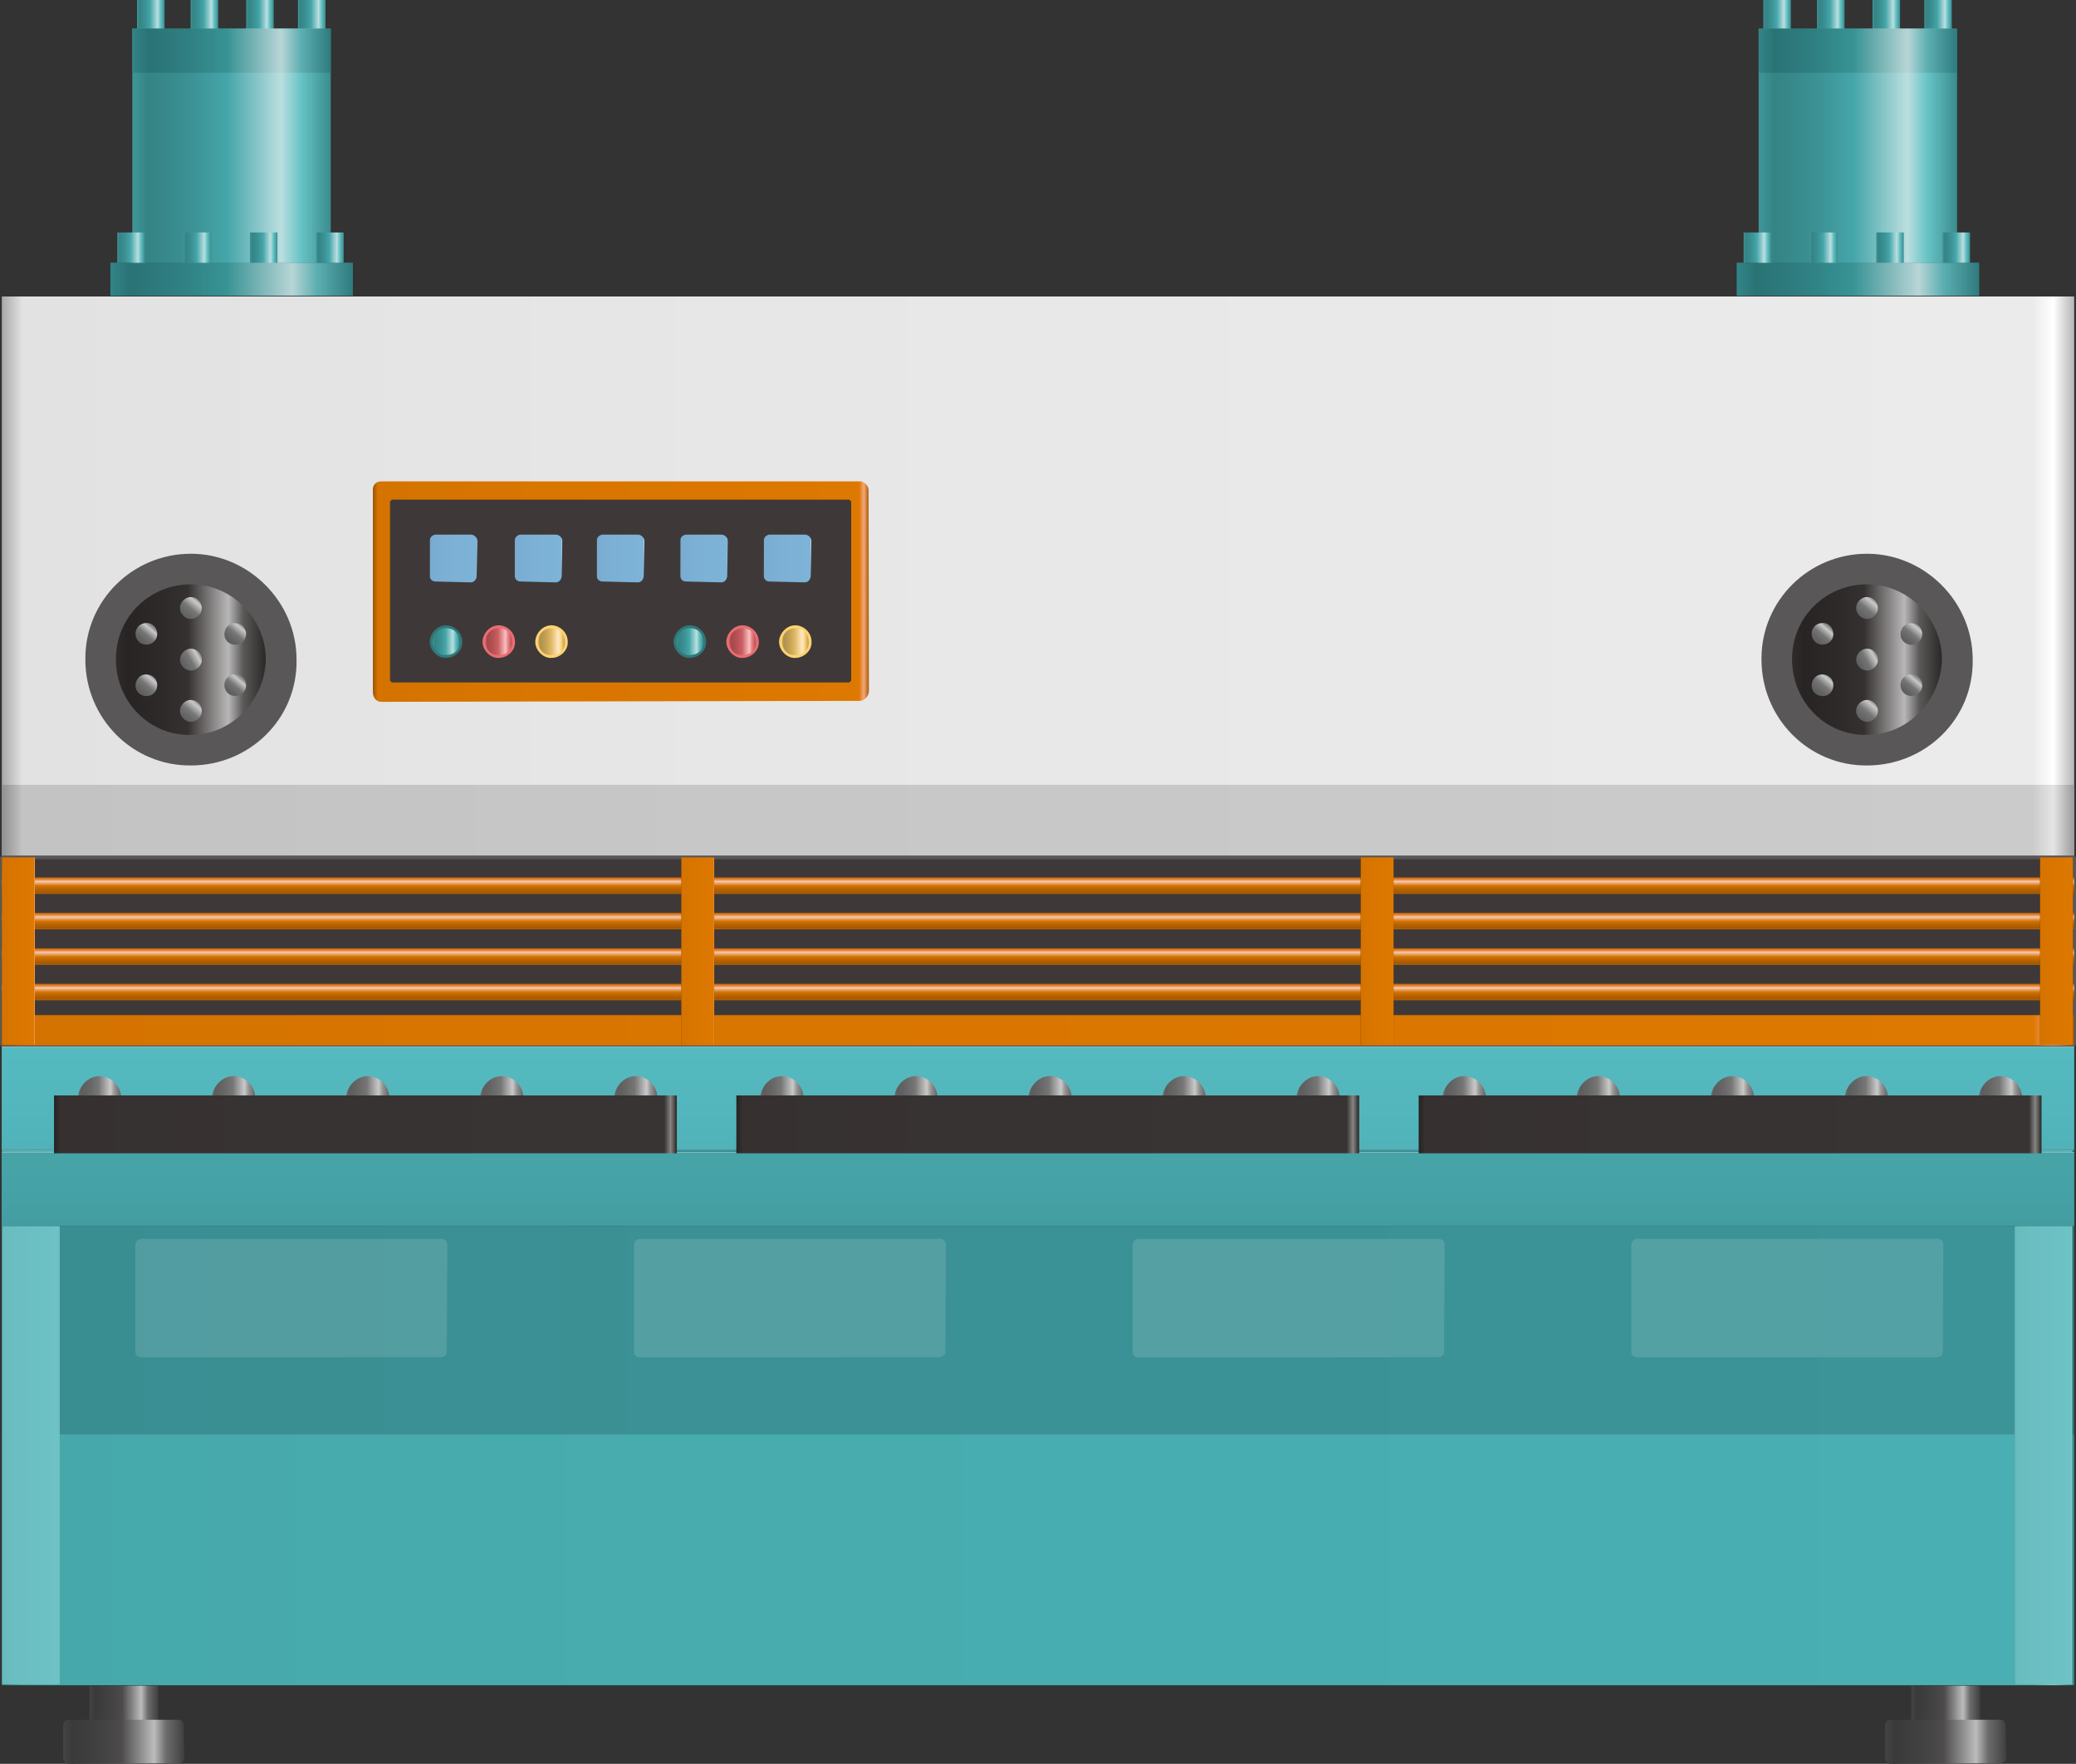 <?xml version="1.0" encoding="utf-8"?>
<!-- Generator: Adobe Illustrator 16.0.0, SVG Export Plug-In . SVG Version: 6.00 Build 0)  -->
<!DOCTYPE svg PUBLIC "-//W3C//DTD SVG 1.1//EN" "http://www.w3.org/Graphics/SVG/1.1/DTD/svg11.dtd">
<svg preserveAspectRatio="none" version="1.1" id="图层_1" xmlns="http://www.w3.org/2000/svg" xmlns:xlink="http://www.w3.org/1999/xlink" x="0px" y="0px"
	 width="565px" height="479.98px" viewBox="1.094 87.219 565 479.98" enable-background="new 1.094 87.219 565 479.98"
	 xml:space="preserve">
<rect x="1.094" y="87.219" width="565" height="479.98" fill="#333333" stroke="none"/>
<g id="surface881">
	
		<linearGradient id="SVGID_1_" gradientUnits="userSpaceOnUse" x1="954.225" y1="82.807" x2="202.226" y2="82.807" gradientTransform="matrix(0.75 0 0 -0.75 -150.076 518.588)">
		<stop  offset="0" style="stop-color:#2C7174"/>
		<stop  offset="0.01" style="stop-color:#87B9BC"/>
		<stop  offset="0.02" style="stop-color:#3C9498"/>
		<stop  offset="0.64" style="stop-color:#3B9195"/>
		<stop  offset="0.99" style="stop-color:#398E92"/>
		<stop  offset="1" style="stop-color:#28686B"/>
	</linearGradient>
	<path fill="url(#SVGID_1_)" d="M1.594,367.609h564v177.75h-564V367.609z"/>
	
		<linearGradient id="SVGID_2_" gradientUnits="userSpaceOnUse" x1="954.225" y1="155.805" x2="202.226" y2="155.805" gradientTransform="matrix(0.75 0 0 -0.75 -150.076 628.54)">
		<stop  offset="0" style="stop-color:#368688"/>
		<stop  offset="0.01" style="stop-color:#8CCDCF"/>
		<stop  offset="0.02" style="stop-color:#49AFB2"/>
		<stop  offset="0.64" style="stop-color:#48ACAF"/>
		<stop  offset="0.99" style="stop-color:#46A8AB"/>
		<stop  offset="1" style="stop-color:#317C7E"/>
	</linearGradient>
	<path fill="url(#SVGID_2_)" d="M1.594,477.562h564v68.25h-564V477.562z"/>
	
		<linearGradient id="SVGID_3_" gradientUnits="userSpaceOnUse" x1="223.227" y1="83.307" x2="202.227" y2="83.307" gradientTransform="matrix(0.75 0 0 -0.75 -150.076 519.561)">
		<stop  offset="0" style="stop-color:#529597"/>
		<stop  offset="0.01" style="stop-color:#9FDDDF"/>
		<stop  offset="0.02" style="stop-color:#6DC2C5"/>
		<stop  offset="0.64" style="stop-color:#6BBFC2"/>
		<stop  offset="0.99" style="stop-color:#69BBBD"/>
		<stop  offset="1" style="stop-color:#4C8A8C"/>
	</linearGradient>
	<path fill="url(#SVGID_3_)" d="M1.594,368.582h15.75v177H1.594V368.582z"/>
	
		<linearGradient id="SVGID_4_" gradientUnits="userSpaceOnUse" x1="223.222" y1="83.307" x2="202.222" y2="83.307" gradientTransform="matrix(0.75 0 0 -0.75 397.708 519.561)">
		<stop  offset="0" style="stop-color:#529597"/>
		<stop  offset="0.01" style="stop-color:#9FDDDF"/>
		<stop  offset="0.02" style="stop-color:#6DC2C5"/>
		<stop  offset="0.64" style="stop-color:#6BBFC2"/>
		<stop  offset="0.99" style="stop-color:#69BBBD"/>
		<stop  offset="1" style="stop-color:#4C8A8C"/>
	</linearGradient>
	<path fill="url(#SVGID_4_)" d="M549.375,368.582h15.75v177h-15.75V368.582z"/>
	
		<linearGradient id="SVGID_5_" gradientUnits="userSpaceOnUse" x1="578.226" y1="201.305" x2="578.226" y2="163.304" gradientTransform="matrix(0.75 0 0 -0.75 -150.076 522.754)">
		<stop  offset="0" style="stop-color:#3F8E93"/>
		<stop  offset="0.01" style="stop-color:#92D5DB"/>
		<stop  offset="0.02" style="stop-color:#55B9C0"/>
		<stop  offset="0.64" style="stop-color:#53B6BD"/>
		<stop  offset="0.99" style="stop-color:#51B2B9"/>
		<stop  offset="1" style="stop-color:#3A8389"/>
	</linearGradient>
	<path fill="url(#SVGID_5_)" d="M1.594,371.777h564v28.5h-564V371.777z"/>
	
		<linearGradient id="SVGID_6_" gradientUnits="userSpaceOnUse" x1="578.226" y1="201.305" x2="578.226" y2="174.304" gradientTransform="matrix(0.75 0 0 -0.75 -150.076 551.594)">
		<stop  offset="0" style="stop-color:#347D80"/>
		<stop  offset="0.01" style="stop-color:#8BC5C7"/>
		<stop  offset="0.02" style="stop-color:#46A4A7"/>
		<stop  offset="0.64" style="stop-color:#45A1A5"/>
		<stop  offset="0.99" style="stop-color:#439DA1"/>
		<stop  offset="1" style="stop-color:#2F7476"/>
	</linearGradient>
	<path fill="url(#SVGID_6_)" d="M1.594,400.617h564v20.25h-564V400.617z"/>
	
		<linearGradient id="SVGID_7_" gradientUnits="userSpaceOnUse" x1="954.225" y1="65.307" x2="202.226" y2="65.307" gradientTransform="matrix(0.75 0 0 -0.75 -150.076 318.878)">
		<stop  offset="0" style="stop-color:#B5B5B5"/>
		<stop  offset="0.01" style="stop-color:#FFFFFF"/>
		<stop  offset="0.02" style="stop-color:#EBEBEB"/>
		<stop  offset="0.64" style="stop-color:#E7E7E7"/>
		<stop  offset="0.99" style="stop-color:#E2E2E2"/>
		<stop  offset="1" style="stop-color:#A8A8A8"/>
	</linearGradient>
	<path fill="url(#SVGID_7_)" d="M1.594,167.898h564v204h-564V167.898z"/>
	
		<linearGradient id="SVGID_8_" gradientUnits="userSpaceOnUse" x1="954.225" y1="187.807" x2="202.226" y2="187.807" gradientTransform="matrix(0.75 0 0 -0.75 -150.076 451.764)">
		<stop  offset="0" style="stop-color:#9B9B9C"/>
		<stop  offset="0.01" style="stop-color:#E4E4E4"/>
		<stop  offset="0.02" style="stop-color:#CBCBCB"/>
		<stop  offset="0.64" style="stop-color:#C7C7C8"/>
		<stop  offset="0.99" style="stop-color:#C3C3C4"/>
		<stop  offset="1" style="stop-color:#909091"/>
	</linearGradient>
	<path fill="url(#SVGID_8_)" d="M1.594,300.785h564v20.25h-564V300.785z"/>
	<path fill="#3E3938" stroke="#595757" stroke-linejoin="bevel" stroke-miterlimit="10" d="M1.594,320.531h564v51h-564V320.531z"/>
	
		<linearGradient id="SVGID_9_" gradientUnits="userSpaceOnUse" x1="954.225" y1="195.805" x2="202.226" y2="195.805" gradientTransform="matrix(0.75 0 0 -0.75 -150.076 514.434)">
		<stop  offset="0" style="stop-color:#AA5B00"/>
		<stop  offset="0.01" style="stop-color:#F3A67C"/>
		<stop  offset="0.02" style="stop-color:#DD7800"/>
		<stop  offset="0.64" style="stop-color:#D97600"/>
		<stop  offset="0.99" style="stop-color:#D57300"/>
		<stop  offset="1" style="stop-color:#9E5400"/>
	</linearGradient>
	<path fill="url(#SVGID_9_)" d="M1.594,363.457h564v8.25h-564V363.457z"/>
	
		<linearGradient id="SVGID_10_" gradientUnits="userSpaceOnUse" x1="578.226" y1="201.306" x2="578.226" y2="195.305" gradientTransform="matrix(0.75 0 0 -0.75 -150.076 486.588)">
		<stop  offset="0" style="stop-color:#B26000"/>
		<stop  offset="0.15" style="stop-color:#F18F45"/>
		<stop  offset="0.25" style="stop-color:#F7C8B3"/>
		<stop  offset="0.52" style="stop-color:#D27200"/>
		<stop  offset="0.69" style="stop-color:#BB6500"/>
		<stop  offset="0.8" style="stop-color:#B05F00"/>
		<stop  offset="0.92" style="stop-color:#A65900"/>
		<stop  offset="1" style="stop-color:#BF6700"/>
	</linearGradient>
	<path fill="url(#SVGID_10_)" d="M1.594,335.609h564v4.5h-564V335.609z"/>
	
		<linearGradient id="SVGID_11_" gradientUnits="userSpaceOnUse" x1="578.226" y1="201.305" x2="578.226" y2="195.304" gradientTransform="matrix(0.75 0 0 -0.75 -150.076 496.239)">
		<stop  offset="0" style="stop-color:#B26000"/>
		<stop  offset="0.15" style="stop-color:#F18F45"/>
		<stop  offset="0.25" style="stop-color:#F7C8B3"/>
		<stop  offset="0.52" style="stop-color:#D27200"/>
		<stop  offset="0.69" style="stop-color:#BB6500"/>
		<stop  offset="0.8" style="stop-color:#B05F00"/>
		<stop  offset="0.92" style="stop-color:#A65900"/>
		<stop  offset="1" style="stop-color:#BF6700"/>
	</linearGradient>
	<path fill="url(#SVGID_11_)" d="M1.594,345.261h564v4.5h-564V345.261z"/>
	
		<linearGradient id="SVGID_12_" gradientUnits="userSpaceOnUse" x1="578.226" y1="201.308" x2="578.226" y2="195.307" gradientTransform="matrix(0.75 0 0 -0.75 -150.076 505.89)">
		<stop  offset="0" style="stop-color:#B26000"/>
		<stop  offset="0.15" style="stop-color:#F18F45"/>
		<stop  offset="0.25" style="stop-color:#F7C8B3"/>
		<stop  offset="0.52" style="stop-color:#D27200"/>
		<stop  offset="0.69" style="stop-color:#BB6500"/>
		<stop  offset="0.8" style="stop-color:#B05F00"/>
		<stop  offset="0.92" style="stop-color:#A65900"/>
		<stop  offset="1" style="stop-color:#BF6700"/>
	</linearGradient>
	<path fill="url(#SVGID_12_)" d="M1.594,354.91h564v4.5h-564V354.91z"/>
	
		<linearGradient id="SVGID_13_" gradientUnits="userSpaceOnUse" x1="578.226" y1="201.303" x2="578.226" y2="195.302" gradientTransform="matrix(0.75 0 0 -0.75 -150.076 476.938)">
		<stop  offset="0" style="stop-color:#B26000"/>
		<stop  offset="0.15" style="stop-color:#F18F45"/>
		<stop  offset="0.25" style="stop-color:#F7C8B3"/>
		<stop  offset="0.52" style="stop-color:#D27200"/>
		<stop  offset="0.69" style="stop-color:#BB6500"/>
		<stop  offset="0.8" style="stop-color:#B05F00"/>
		<stop  offset="0.92" style="stop-color:#A65900"/>
		<stop  offset="1" style="stop-color:#BF6700"/>
	</linearGradient>
	<path fill="url(#SVGID_13_)" d="M1.594,325.96h564v4.5h-564V325.96z"/>
	
		<linearGradient id="SVGID_14_" gradientUnits="userSpaceOnUse" x1="382.226" y1="161.304" x2="202.226" y2="161.304" gradientTransform="matrix(0.75 0 0 -0.75 -49.1 369.18)">
		<stop  offset="0" style="stop-color:#AA5B00"/>
		<stop  offset="0.01" style="stop-color:#F3A67C"/>
		<stop  offset="0.02" style="stop-color:#DD7800"/>
		<stop  offset="0.64" style="stop-color:#D97600"/>
		<stop  offset="0.99" style="stop-color:#D57300"/>
		<stop  offset="1" style="stop-color:#9E5400"/>
	</linearGradient>
	<path fill="url(#SVGID_14_)" d="M104.82,218.203h130.5c0.75,0,2.164,1.035,2.164,2.379l0.086,54.621c0,1.5-1.215,2.734-2.555,2.734
		l-130.195,0.266c-1.5,0-2.25-1.395-2.25-2.742v-55.008c0-1.5,1.066-2.25,2.41-2.25H104.82z"/>
	<path fill="#3E3938" stroke="#3E3938" stroke-linejoin="bevel" stroke-miterlimit="10" d="M107.746,223.68h124.5v48.75h-124.5
		V223.68z"/>
	
		<linearGradient id="SVGID_15_" gradientUnits="userSpaceOnUse" x1="214.227" y1="167.305" x2="202.227" y2="167.305" gradientTransform="matrix(0.75 0 0 -0.75 -150.076 471.508)">
		<stop  offset="0" style="stop-color:#AA5B00"/>
		<stop  offset="0.01" style="stop-color:#F3A67C"/>
		<stop  offset="0.02" style="stop-color:#DD7800"/>
		<stop  offset="0.64" style="stop-color:#D97600"/>
		<stop  offset="0.99" style="stop-color:#D57300"/>
		<stop  offset="1" style="stop-color:#9E5400"/>
	</linearGradient>
	<path fill="url(#SVGID_15_)" d="M1.594,320.531h9v51h-9V320.531z"/>
	
		<linearGradient id="SVGID_16_" gradientUnits="userSpaceOnUse" x1="214.227" y1="167.305" x2="202.227" y2="167.305" gradientTransform="matrix(0.75 0 0 -0.75 34.821 471.508)">
		<stop  offset="0" style="stop-color:#AA5B00"/>
		<stop  offset="0.01" style="stop-color:#F3A67C"/>
		<stop  offset="0.02" style="stop-color:#DD7800"/>
		<stop  offset="0.64" style="stop-color:#D97600"/>
		<stop  offset="0.99" style="stop-color:#D57300"/>
		<stop  offset="1" style="stop-color:#9E5400"/>
	</linearGradient>
	<path fill="url(#SVGID_16_)" d="M186.492,320.531h9v51h-9V320.531z"/>
	
		<linearGradient id="SVGID_17_" gradientUnits="userSpaceOnUse" x1="214.223" y1="167.305" x2="202.223" y2="167.305" gradientTransform="matrix(0.75 0 0 -0.75 219.719 471.508)">
		<stop  offset="0" style="stop-color:#AA5B00"/>
		<stop  offset="0.01" style="stop-color:#F3A67C"/>
		<stop  offset="0.02" style="stop-color:#DD7800"/>
		<stop  offset="0.64" style="stop-color:#D97600"/>
		<stop  offset="0.99" style="stop-color:#D57300"/>
		<stop  offset="1" style="stop-color:#9E5400"/>
	</linearGradient>
	<path fill="url(#SVGID_17_)" d="M371.386,320.531h9v51h-9V320.531z"/>
	
		<linearGradient id="SVGID_18_" gradientUnits="userSpaceOnUse" x1="214.225" y1="167.305" x2="202.225" y2="167.305" gradientTransform="matrix(0.75 0 0 -0.75 404.616 471.508)">
		<stop  offset="0" style="stop-color:#AA5B00"/>
		<stop  offset="0.01" style="stop-color:#F3A67C"/>
		<stop  offset="0.02" style="stop-color:#DD7800"/>
		<stop  offset="0.64" style="stop-color:#D97600"/>
		<stop  offset="0.99" style="stop-color:#D57300"/>
		<stop  offset="1" style="stop-color:#9E5400"/>
	</linearGradient>
	<path fill="url(#SVGID_18_)" d="M556.285,320.531h9v51h-9V320.531z"/>
	<path fill="#595757" d="M24.324,266.406c0-15.75,12.855-28.5,28.738-28.5c15.512,0,28.738,12.887,28.738,28.805
		c0.273,16.195-12.902,28.804-28.738,28.804c-15.988,0.141-28.738-12.933-28.738-28.804V266.406z"/>
	
		<linearGradient id="SVGID_19_" gradientUnits="userSpaceOnUse" x1="256.606" y1="173.982" x2="202.226" y2="173.982" gradientTransform="matrix(0.75 0 0 -0.75 -119.025 397.2)">
		<stop  offset="0" style="stop-color:#2B2827"/>
		<stop  offset="0.15" style="stop-color:#5B5858"/>
		<stop  offset="0.25" style="stop-color:#B8B7B7"/>
		<stop  offset="0.52" style="stop-color:#353130"/>
		<stop  offset="0.69" style="stop-color:#2E2A29"/>
		<stop  offset="0.8" style="stop-color:#2B2726"/>
		<stop  offset="0.92" style="stop-color:#282424"/>
		<stop  offset="1" style="stop-color:#2F2B2B"/>
	</linearGradient>
	<path fill="url(#SVGID_19_)" d="M32.645,266.473c0-11.25,9.109-20.25,20.418-20.25c11.082,0,20.367,9.156,20.367,20.488
		c-0.285,11.012-9.133,20.488-20.367,20.488c-11.418,0.273-20.418-9.203-20.418-20.488V266.473z"/>
	
		<linearGradient id="SVGID_20_" gradientUnits="userSpaceOnUse" x1="209.792" y1="201.597" x2="202.606" y2="193.032" gradientTransform="matrix(0.75 0 0 -0.75 -101.592 400.66)">
		<stop  offset="0" style="stop-color:#636364"/>
		<stop  offset="0.15" style="stop-color:#939394"/>
		<stop  offset="0.25" style="stop-color:#C9C9CA"/>
		<stop  offset="0.52" style="stop-color:#767677"/>
		<stop  offset="0.69" style="stop-color:#696969"/>
		<stop  offset="0.8" style="stop-color:#626263"/>
		<stop  offset="0.92" style="stop-color:#5D5D5D"/>
		<stop  offset="1" style="stop-color:#6B6B6C"/>
	</linearGradient>
	<path fill="url(#SVGID_20_)" d="M50.078,252.684c0-1.5,1.324-3,2.969-3c1.531,0,2.965,1.332,2.965,2.98
		c0.066,1.52-1.328,2.984-2.965,2.984c-1.469,0.035-2.969-1.34-2.969-2.984V252.684z"/>
	
		<linearGradient id="SVGID_21_" gradientUnits="userSpaceOnUse" x1="209.792" y1="201.596" x2="202.606" y2="193.033" gradientTransform="matrix(0.75 0 0 -0.75 -101.592 428.656)">
		<stop  offset="0" style="stop-color:#636364"/>
		<stop  offset="0.15" style="stop-color:#939394"/>
		<stop  offset="0.25" style="stop-color:#C9C9CA"/>
		<stop  offset="0.52" style="stop-color:#767677"/>
		<stop  offset="0.69" style="stop-color:#696969"/>
		<stop  offset="0.8" style="stop-color:#626263"/>
		<stop  offset="0.92" style="stop-color:#5D5D5D"/>
		<stop  offset="1" style="stop-color:#6B6B6C"/>
	</linearGradient>
	<path fill="url(#SVGID_21_)" d="M50.078,280.68c0-1.5,1.324-3,2.969-3c1.531,0,2.965,1.332,2.965,2.98
		c0.066,1.52-1.328,2.984-2.965,2.984c-1.469,0.035-2.969-1.34-2.969-2.984V280.68z"/>
	
		<linearGradient id="SVGID_22_" gradientUnits="userSpaceOnUse" x1="332.463" y1="487.935" x2="341.515" y2="486.339" gradientTransform="matrix(-0.375 0.649 0.649 0.375 -124.918 -127.909)">
		<stop  offset="0" style="stop-color:#636364"/>
		<stop  offset="0.15" style="stop-color:#939394"/>
		<stop  offset="0.25" style="stop-color:#C9C9CA"/>
		<stop  offset="0.52" style="stop-color:#767677"/>
		<stop  offset="0.69" style="stop-color:#696969"/>
		<stop  offset="0.8" style="stop-color:#626263"/>
		<stop  offset="0.92" style="stop-color:#5D5D5D"/>
		<stop  offset="1" style="stop-color:#6B6B6C"/>
	</linearGradient>
	<path fill="url(#SVGID_22_)" d="M66.586,271.063c1.297,0.75,1.934,2.648,1.109,4.078c-0.762,1.316-2.637,1.91-4.063,1.086
		c-1.348-0.719-1.91-2.641-1.09-4.063c0.695-1.305,2.645-1.91,4.063-1.09L66.586,271.063z"/>
	
		<linearGradient id="SVGID_23_" gradientUnits="userSpaceOnUse" x1="332.461" y1="487.931" x2="341.513" y2="486.335" gradientTransform="matrix(-0.375 0.649 0.649 0.375 -149.1 -141.87)">
		<stop  offset="0" style="stop-color:#636364"/>
		<stop  offset="0.15" style="stop-color:#939394"/>
		<stop  offset="0.25" style="stop-color:#C9C9CA"/>
		<stop  offset="0.52" style="stop-color:#767677"/>
		<stop  offset="0.69" style="stop-color:#696969"/>
		<stop  offset="0.8" style="stop-color:#626263"/>
		<stop  offset="0.92" style="stop-color:#5D5D5D"/>
		<stop  offset="1" style="stop-color:#6B6B6C"/>
	</linearGradient>
	<path fill="url(#SVGID_23_)" d="M42.402,257.102c1.301,0.75,1.934,2.648,1.109,4.078c-0.762,1.316-2.637,1.91-4.063,1.086
		c-1.344-0.719-1.91-2.641-1.09-4.063c0.695-1.305,2.648-1.91,4.066-1.09L42.402,257.102z"/>
	
		<linearGradient id="SVGID_24_" gradientUnits="userSpaceOnUse" x1="353.531" y1="450.728" x2="357.009" y2="460.284" gradientTransform="matrix(0.375 0.649 -0.649 0.375 203.567 -127.859)">
		<stop  offset="0" style="stop-color:#636364"/>
		<stop  offset="0.15" style="stop-color:#939394"/>
		<stop  offset="0.25" style="stop-color:#C9C9CA"/>
		<stop  offset="0.52" style="stop-color:#767677"/>
		<stop  offset="0.69" style="stop-color:#696969"/>
		<stop  offset="0.8" style="stop-color:#626263"/>
		<stop  offset="0.92" style="stop-color:#5D5D5D"/>
		<stop  offset="1" style="stop-color:#6B6B6C"/>
	</linearGradient>
	<path fill="url(#SVGID_24_)" d="M39.457,271.109c-1.301,0.75-1.934,2.652-1.109,4.082c0.762,1.316,2.637,1.906,4.063,1.086
		c1.344-0.719,1.91-2.641,1.09-4.063c-0.695-1.305-2.648-1.91-4.066-1.09L39.457,271.109z"/>
	
		<linearGradient id="SVGID_25_" gradientUnits="userSpaceOnUse" x1="353.531" y1="450.728" x2="357.009" y2="460.284" gradientTransform="matrix(0.375 0.649 -0.649 0.375 227.749 -141.821)">
		<stop  offset="0" style="stop-color:#636364"/>
		<stop  offset="0.15" style="stop-color:#939394"/>
		<stop  offset="0.25" style="stop-color:#C9C9CA"/>
		<stop  offset="0.52" style="stop-color:#767677"/>
		<stop  offset="0.69" style="stop-color:#696969"/>
		<stop  offset="0.8" style="stop-color:#626263"/>
		<stop  offset="0.92" style="stop-color:#5D5D5D"/>
		<stop  offset="1" style="stop-color:#6B6B6C"/>
	</linearGradient>
	<path fill="url(#SVGID_25_)" d="M63.637,257.148c-1.297,0.75-1.934,2.652-1.109,4.082c0.762,1.316,2.637,1.906,4.063,1.086
		c1.348-0.719,1.91-2.645,1.09-4.063c-0.695-1.305-2.645-1.91-4.063-1.09L63.637,257.148z"/>
	
		<linearGradient id="SVGID_26_" gradientUnits="userSpaceOnUse" x1="210.878" y1="200.027" x2="201.498" y2="194.611" gradientTransform="matrix(0.75 0 0 -0.75 -101.578 414.706)">
		<stop  offset="0" style="stop-color:#636364"/>
		<stop  offset="0.15" style="stop-color:#939394"/>
		<stop  offset="0.25" style="stop-color:#C9C9CA"/>
		<stop  offset="0.52" style="stop-color:#767677"/>
		<stop  offset="0.69" style="stop-color:#696969"/>
		<stop  offset="0.8" style="stop-color:#626263"/>
		<stop  offset="0.92" style="stop-color:#5D5D5D"/>
		<stop  offset="1" style="stop-color:#6B6B6C"/>
	</linearGradient>
	<path fill="url(#SVGID_26_)" d="M50.09,266.73c0-1.5,1.328-3,2.973-3c1.527,0,2.965,1.332,2.965,2.98
		c0.063,1.52-1.332,2.984-2.965,2.984c-1.473,0.035-2.973-1.34-2.973-2.984V266.73z"/>
	<path fill="#595757" d="M480.5,266.406c0-15.75,12.855-28.5,28.738-28.5c15.512,0,28.738,12.887,28.738,28.805
		c0.273,16.195-12.902,28.804-28.738,28.804c-15.988,0.141-28.738-12.933-28.738-28.804V266.406z"/>
	
		<linearGradient id="SVGID_27_" gradientUnits="userSpaceOnUse" x1="256.604" y1="173.982" x2="202.225" y2="173.982" gradientTransform="matrix(0.75 0 0 -0.75 337.151 397.2)">
		<stop  offset="0" style="stop-color:#2B2827"/>
		<stop  offset="0.15" style="stop-color:#5B5858"/>
		<stop  offset="0.25" style="stop-color:#B8B7B7"/>
		<stop  offset="0.52" style="stop-color:#353130"/>
		<stop  offset="0.69" style="stop-color:#2E2A29"/>
		<stop  offset="0.8" style="stop-color:#2B2726"/>
		<stop  offset="0.92" style="stop-color:#282424"/>
		<stop  offset="1" style="stop-color:#2F2B2B"/>
	</linearGradient>
	<path fill="url(#SVGID_27_)" d="M488.82,266.473c0-11.25,9.113-20.25,20.418-20.25c11.082,0,20.367,9.156,20.367,20.488
		c-0.285,11.012-9.133,20.488-20.367,20.488c-11.418,0.273-20.418-9.203-20.418-20.488V266.473z"/>
	
		<linearGradient id="SVGID_28_" gradientUnits="userSpaceOnUse" x1="209.792" y1="201.596" x2="202.604" y2="193.031" gradientTransform="matrix(0.75 0 0 -0.75 354.584 400.66)">
		<stop  offset="0" style="stop-color:#636364"/>
		<stop  offset="0.15" style="stop-color:#939394"/>
		<stop  offset="0.25" style="stop-color:#C9C9CA"/>
		<stop  offset="0.52" style="stop-color:#767677"/>
		<stop  offset="0.69" style="stop-color:#696969"/>
		<stop  offset="0.8" style="stop-color:#626263"/>
		<stop  offset="0.92" style="stop-color:#5D5D5D"/>
		<stop  offset="1" style="stop-color:#6B6B6C"/>
	</linearGradient>
	<path fill="url(#SVGID_28_)" d="M506.253,252.684c0-1.5,1.324-3,2.969-3c1.531,0,2.965,1.332,2.965,2.98
		c0.066,1.52-1.328,2.984-2.965,2.984c-1.469,0.035-2.969-1.34-2.969-2.984V252.684z"/>
	
		<linearGradient id="SVGID_29_" gradientUnits="userSpaceOnUse" x1="209.792" y1="201.597" x2="202.606" y2="193.033" gradientTransform="matrix(0.75 0 0 -0.75 354.584 428.656)">
		<stop  offset="0" style="stop-color:#636364"/>
		<stop  offset="0.15" style="stop-color:#939394"/>
		<stop  offset="0.25" style="stop-color:#C9C9CA"/>
		<stop  offset="0.52" style="stop-color:#767677"/>
		<stop  offset="0.69" style="stop-color:#696969"/>
		<stop  offset="0.8" style="stop-color:#626263"/>
		<stop  offset="0.92" style="stop-color:#5D5D5D"/>
		<stop  offset="1" style="stop-color:#6B6B6C"/>
	</linearGradient>
	<path fill="url(#SVGID_29_)" d="M506.253,280.68c0-1.5,1.324-3,2.969-3c1.531,0,2.965,1.332,2.965,2.98
		c0.066,1.52-1.328,2.984-2.965,2.984c-1.469,0.035-2.969-1.34-2.969-2.984V280.68z"/>
	
		<linearGradient id="SVGID_30_" gradientUnits="userSpaceOnUse" x1="332.462" y1="487.933" x2="341.515" y2="486.337" gradientTransform="matrix(-0.375 0.649 0.649 0.375 331.258 -127.909)">
		<stop  offset="0" style="stop-color:#636364"/>
		<stop  offset="0.15" style="stop-color:#939394"/>
		<stop  offset="0.25" style="stop-color:#C9C9CA"/>
		<stop  offset="0.52" style="stop-color:#767677"/>
		<stop  offset="0.69" style="stop-color:#696969"/>
		<stop  offset="0.8" style="stop-color:#626263"/>
		<stop  offset="0.92" style="stop-color:#5D5D5D"/>
		<stop  offset="1" style="stop-color:#6B6B6C"/>
	</linearGradient>
	<path fill="url(#SVGID_30_)" d="M522.761,271.063c1.297,0.75,1.934,2.648,1.109,4.078c-0.762,1.316-2.637,1.91-4.063,1.086
		c-1.348-0.719-1.91-2.641-1.09-4.063c0.695-1.305,2.645-1.91,4.063-1.09L522.761,271.063z"/>
	
		<linearGradient id="SVGID_31_" gradientUnits="userSpaceOnUse" x1="332.461" y1="487.931" x2="341.514" y2="486.335" gradientTransform="matrix(-0.375 0.649 0.649 0.375 307.076 -141.87)">
		<stop  offset="0" style="stop-color:#636364"/>
		<stop  offset="0.15" style="stop-color:#939394"/>
		<stop  offset="0.25" style="stop-color:#C9C9CA"/>
		<stop  offset="0.52" style="stop-color:#767677"/>
		<stop  offset="0.69" style="stop-color:#696969"/>
		<stop  offset="0.8" style="stop-color:#626263"/>
		<stop  offset="0.92" style="stop-color:#5D5D5D"/>
		<stop  offset="1" style="stop-color:#6B6B6C"/>
	</linearGradient>
	<path fill="url(#SVGID_31_)" d="M498.578,257.102c1.301,0.75,1.934,2.648,1.109,4.078c-0.762,1.316-2.637,1.91-4.063,1.086
		c-1.344-0.719-1.91-2.641-1.09-4.063c0.695-1.305,2.648-1.91,4.066-1.09L498.578,257.102z"/>
	
		<linearGradient id="SVGID_32_" gradientUnits="userSpaceOnUse" x1="353.53" y1="450.728" x2="357.008" y2="460.285" gradientTransform="matrix(0.375 0.649 -0.649 0.375 659.743 -127.859)">
		<stop  offset="0" style="stop-color:#636364"/>
		<stop  offset="0.15" style="stop-color:#939394"/>
		<stop  offset="0.25" style="stop-color:#C9C9CA"/>
		<stop  offset="0.52" style="stop-color:#767677"/>
		<stop  offset="0.69" style="stop-color:#696969"/>
		<stop  offset="0.8" style="stop-color:#626263"/>
		<stop  offset="0.92" style="stop-color:#5D5D5D"/>
		<stop  offset="1" style="stop-color:#6B6B6C"/>
	</linearGradient>
	<path fill="url(#SVGID_32_)" d="M495.632,271.109c-1.301,0.75-1.934,2.652-1.109,4.082c0.762,1.316,2.637,1.906,4.063,1.086
		c1.344-0.719,1.91-2.641,1.09-4.063c-0.695-1.305-2.648-1.91-4.066-1.09L495.632,271.109z"/>
	
		<linearGradient id="SVGID_33_" gradientUnits="userSpaceOnUse" x1="353.53" y1="450.728" x2="357.008" y2="460.285" gradientTransform="matrix(0.375 0.649 -0.649 0.375 683.925 -141.821)">
		<stop  offset="0" style="stop-color:#636364"/>
		<stop  offset="0.15" style="stop-color:#939394"/>
		<stop  offset="0.25" style="stop-color:#C9C9CA"/>
		<stop  offset="0.52" style="stop-color:#767677"/>
		<stop  offset="0.69" style="stop-color:#696969"/>
		<stop  offset="0.8" style="stop-color:#626263"/>
		<stop  offset="0.92" style="stop-color:#5D5D5D"/>
		<stop  offset="1" style="stop-color:#6B6B6C"/>
	</linearGradient>
	<path fill="url(#SVGID_33_)" d="M519.812,257.148c-1.297,0.75-1.934,2.652-1.109,4.082c0.762,1.316,2.637,1.906,4.063,1.086
		c1.348-0.719,1.91-2.645,1.09-4.063c-0.695-1.305-2.645-1.91-4.063-1.09L519.812,257.148z"/>
	
		<linearGradient id="SVGID_34_" gradientUnits="userSpaceOnUse" x1="210.877" y1="200.027" x2="201.496" y2="194.611" gradientTransform="matrix(0.75 0 0 -0.75 354.599 414.706)">
		<stop  offset="0" style="stop-color:#636364"/>
		<stop  offset="0.15" style="stop-color:#939394"/>
		<stop  offset="0.25" style="stop-color:#C9C9CA"/>
		<stop  offset="0.52" style="stop-color:#767677"/>
		<stop  offset="0.69" style="stop-color:#696969"/>
		<stop  offset="0.8" style="stop-color:#626263"/>
		<stop  offset="0.92" style="stop-color:#5D5D5D"/>
		<stop  offset="1" style="stop-color:#6B6B6C"/>
	</linearGradient>
	<path fill="url(#SVGID_34_)" d="M506.265,266.73c0-1.5,1.328-3,2.973-3c1.527,0,2.965,1.332,2.965,2.98
		c0.063,1.52-1.332,2.984-2.965,2.984c-1.473,0.035-2.973-1.34-2.973-2.984V266.73z"/>
	
		<linearGradient id="SVGID_35_" gradientUnits="userSpaceOnUse" x1="219.496" y1="192.663" x2="202.199" y2="192.663" gradientTransform="matrix(0.75 0 0 -0.75 -33.595 383.684)">
		<stop  offset="0" style="stop-color:#5F89A6"/>
		<stop  offset="0.01" style="stop-color:#AAD1EF"/>
		<stop  offset="0.02" style="stop-color:#7EB3D8"/>
		<stop  offset="0.64" style="stop-color:#7CB0D5"/>
		<stop  offset="0.99" style="stop-color:#79ACD0"/>
		<stop  offset="1" style="stop-color:#587F9A"/>
	</linearGradient>
	<path fill="url(#SVGID_35_)" d="M119.574,232.707h9.75c0.75,0,1.703,0.766,1.703,1.746l-0.203,9.504c0,0.75-0.59,1.738-1.566,1.738
		l-9.684-0.238c-0.75,0-1.52-0.559-1.52-1.539l0.02-9.711c0-0.75,0.773-1.527,1.75-1.527L119.574,232.707z"/>
	
		<linearGradient id="SVGID_36_" gradientUnits="userSpaceOnUse" x1="219.494" y1="192.663" x2="202.202" y2="192.663" gradientTransform="matrix(0.75 0 0 -0.75 -10.461 383.684)">
		<stop  offset="0" style="stop-color:#5F89A6"/>
		<stop  offset="0.01" style="stop-color:#AAD1EF"/>
		<stop  offset="0.02" style="stop-color:#7EB3D8"/>
		<stop  offset="0.64" style="stop-color:#7CB0D5"/>
		<stop  offset="0.99" style="stop-color:#79ACD0"/>
		<stop  offset="1" style="stop-color:#587F9A"/>
	</linearGradient>
	<path fill="url(#SVGID_36_)" d="M142.707,232.707h9.75c0.75,0,1.703,0.766,1.703,1.746l-0.203,9.504c0,0.75-0.59,1.738-1.566,1.738
		l-9.684-0.238c-0.75,0-1.516-0.559-1.516-1.539l0.016-9.711c0-0.75,0.773-1.527,1.75-1.527L142.707,232.707z"/>
	
		<linearGradient id="SVGID_37_" gradientUnits="userSpaceOnUse" x1="219.494" y1="192.663" x2="202.202" y2="192.663" gradientTransform="matrix(0.75 0 0 -0.75 11.864 383.684)">
		<stop  offset="0" style="stop-color:#5F89A6"/>
		<stop  offset="0.01" style="stop-color:#AAD1EF"/>
		<stop  offset="0.02" style="stop-color:#7EB3D8"/>
		<stop  offset="0.64" style="stop-color:#7CB0D5"/>
		<stop  offset="0.99" style="stop-color:#79ACD0"/>
		<stop  offset="1" style="stop-color:#587F9A"/>
	</linearGradient>
	<path fill="url(#SVGID_37_)" d="M165.031,232.707h9.75c0.75,0,1.703,0.766,1.703,1.746l-0.203,9.504c0,0.75-0.59,1.738-1.566,1.738
		l-9.684-0.238c-0.75,0-1.516-0.559-1.516-1.539l0.016-9.711c0-0.75,0.773-1.527,1.75-1.527L165.031,232.707z"/>
	
		<linearGradient id="SVGID_38_" gradientUnits="userSpaceOnUse" x1="219.494" y1="192.663" x2="202.202" y2="192.663" gradientTransform="matrix(0.75 0 0 -0.75 34.582 383.684)">
		<stop  offset="0" style="stop-color:#5F89A6"/>
		<stop  offset="0.01" style="stop-color:#AAD1EF"/>
		<stop  offset="0.02" style="stop-color:#7EB3D8"/>
		<stop  offset="0.64" style="stop-color:#7CB0D5"/>
		<stop  offset="0.99" style="stop-color:#79ACD0"/>
		<stop  offset="1" style="stop-color:#587F9A"/>
	</linearGradient>
	<path fill="url(#SVGID_38_)" d="M187.75,232.707h9.75c0.75,0,1.703,0.766,1.703,1.746L199,243.957c0,0.75-0.59,1.738-1.566,1.738
		l-9.684-0.238c-0.75,0-1.516-0.559-1.516-1.539l0.016-9.711c0-0.75,0.773-1.527,1.75-1.527L187.75,232.707z"/>
	
		<linearGradient id="SVGID_39_" gradientUnits="userSpaceOnUse" x1="219.495" y1="192.663" x2="202.198" y2="192.663" gradientTransform="matrix(0.75 0 0 -0.75 57.309 383.684)">
		<stop  offset="0" style="stop-color:#5F89A6"/>
		<stop  offset="0.01" style="stop-color:#AAD1EF"/>
		<stop  offset="0.02" style="stop-color:#7EB3D8"/>
		<stop  offset="0.64" style="stop-color:#7CB0D5"/>
		<stop  offset="0.99" style="stop-color:#79ACD0"/>
		<stop  offset="1" style="stop-color:#587F9A"/>
	</linearGradient>
	<path fill="url(#SVGID_39_)" d="M210.477,232.707h9.75c0.75,0,1.703,0.766,1.703,1.746l-0.203,9.504c0,0.75-0.59,1.738-1.566,1.738
		l-9.684-0.238c-0.75,0-1.52-0.559-1.52-1.539l0.02-9.711c0-0.75,0.773-1.527,1.75-1.527L210.477,232.707z"/>
	<path fill="#31787A" d="M118.074,261.902c0-2.25,1.969-4.523,4.41-4.523c2.34,0.023,4.418,1.984,4.418,4.434
		c0.172,2.34-1.977,4.434-4.418,4.434c-2.16,0.156-4.422-1.984-4.422-4.434L118.074,261.902z"/>
	
		<linearGradient id="SVGID_40_" gradientUnits="userSpaceOnUse" x1="211.936" y1="196.45" x2="202.211" y2="196.45" gradientTransform="matrix(0.75 0 0 -0.75 -32.811 409.16)">
		<stop  offset="0" style="stop-color:#398C8E"/>
		<stop  offset="0.15" style="stop-color:#67C3C5"/>
		<stop  offset="0.25" style="stop-color:#BBDEE0"/>
		<stop  offset="0.52" style="stop-color:#45A6A9"/>
		<stop  offset="0.69" style="stop-color:#3C9396"/>
		<stop  offset="0.8" style="stop-color:#388B8D"/>
		<stop  offset="0.92" style="stop-color:#358385"/>
		<stop  offset="1" style="stop-color:#3E9799"/>
	</linearGradient>
	<path fill="url(#SVGID_40_)" d="M118.859,261.934c0-2.25,1.617-3.77,3.625-3.77c2.375,0.02,3.637,1.633,3.637,3.648
		c0.238,2.371-1.625,3.652-3.637,3.652c-2.125,0.219-3.637-1.637-3.637-3.652L118.859,261.934z"/>
	<path fill="#EB6D71" d="M132.426,261.902c0-2.25,1.965-4.523,4.406-4.523c2.344,0.023,4.422,1.984,4.422,4.434
		c0.172,2.34-1.98,4.434-4.422,4.434c-2.156,0.156-4.418-1.984-4.418-4.434L132.426,261.902z"/>
	
		<linearGradient id="SVGID_41_" gradientUnits="userSpaceOnUse" x1="211.938" y1="196.45" x2="202.212" y2="196.45" gradientTransform="matrix(0.75 0 0 -0.75 -18.461 409.16)">
		<stop  offset="0" style="stop-color:#AE4F52"/>
		<stop  offset="0.15" style="stop-color:#EC7D80"/>
		<stop  offset="0.25" style="stop-color:#F4C1C2"/>
		<stop  offset="0.52" style="stop-color:#CE5E62"/>
		<stop  offset="0.69" style="stop-color:#B75356"/>
		<stop  offset="0.8" style="stop-color:#AD4E51"/>
		<stop  offset="0.92" style="stop-color:#A3494C"/>
		<stop  offset="1" style="stop-color:#BB5559"/>
	</linearGradient>
	<path fill="url(#SVGID_41_)" d="M133.207,261.934c0-2.25,1.621-3.77,3.629-3.77c2.371,0.02,3.637,1.633,3.637,3.648
		c0.234,2.371-1.629,3.652-3.637,3.652c-2.129,0.219-3.637-1.637-3.637-3.652L133.207,261.934z"/>
	<path fill="#FED372" d="M146.773,261.902c0-2.25,1.969-4.523,4.41-4.523c2.34,0.023,4.422,1.984,4.422,4.434
		c0.168,2.34-1.98,4.434-4.422,4.434c-2.16,0.156-4.422-1.984-4.422-4.434L146.773,261.902z"/>
	
		<linearGradient id="SVGID_42_" gradientUnits="userSpaceOnUse" x1="211.94" y1="196.45" x2="202.215" y2="196.45" gradientTransform="matrix(0.75 0 0 -0.75 -4.111 409.16)">
		<stop  offset="0" style="stop-color:#BC9C53"/>
		<stop  offset="0.15" style="stop-color:#FED681"/>
		<stop  offset="0.25" style="stop-color:#FEE8C2"/>
		<stop  offset="0.52" style="stop-color:#DEB863"/>
		<stop  offset="0.69" style="stop-color:#C6A457"/>
		<stop  offset="0.8" style="stop-color:#BB9B52"/>
		<stop  offset="0.92" style="stop-color:#B0924D"/>
		<stop  offset="1" style="stop-color:#CBA859"/>
	</linearGradient>
	<path fill="url(#SVGID_42_)" d="M147.559,261.934c0-2.25,1.621-3.77,3.629-3.77c2.371,0.02,3.637,1.633,3.637,3.648
		c0.234,2.371-1.629,3.652-3.637,3.652c-2.129,0.219-3.637-1.637-3.637-3.652L147.559,261.934z"/>
	<path fill="#31787A" d="M184.426,261.902c0-2.25,1.969-4.523,4.41-4.523c2.34,0.023,4.422,1.984,4.422,4.434
		c0.168,2.34-1.98,4.434-4.422,4.434c-2.16,0.156-4.422-1.984-4.422-4.434L184.426,261.902z"/>
	
		<linearGradient id="SVGID_43_" gradientUnits="userSpaceOnUse" x1="211.939" y1="196.45" x2="202.214" y2="196.45" gradientTransform="matrix(0.75 0 0 -0.75 33.542 409.16)">
		<stop  offset="0" style="stop-color:#398C8E"/>
		<stop  offset="0.15" style="stop-color:#67C3C5"/>
		<stop  offset="0.25" style="stop-color:#BBDEE0"/>
		<stop  offset="0.52" style="stop-color:#45A6A9"/>
		<stop  offset="0.69" style="stop-color:#3C9396"/>
		<stop  offset="0.8" style="stop-color:#388B8D"/>
		<stop  offset="0.92" style="stop-color:#358385"/>
		<stop  offset="1" style="stop-color:#3E9799"/>
	</linearGradient>
	<path fill="url(#SVGID_43_)" d="M185.211,261.934c0-2.25,1.621-3.77,3.629-3.77c2.371,0.02,3.637,1.633,3.637,3.648
		c0.234,2.371-1.629,3.652-3.637,3.652c-2.129,0.219-3.637-1.637-3.637-3.652L185.211,261.934z"/>
	<path fill="#EB6D71" d="M198.777,261.902c0-2.25,1.969-4.523,4.41-4.523c2.34,0.023,4.418,1.984,4.418,4.434
		c0.172,2.34-1.977,4.434-4.418,4.434c-2.16,0.156-4.422-1.984-4.422-4.434L198.777,261.902z"/>
	
		<linearGradient id="SVGID_44_" gradientUnits="userSpaceOnUse" x1="211.94" y1="196.45" x2="202.216" y2="196.45" gradientTransform="matrix(0.75 0 0 -0.75 47.893 409.16)">
		<stop  offset="0" style="stop-color:#AE4F52"/>
		<stop  offset="0.15" style="stop-color:#EC7D80"/>
		<stop  offset="0.25" style="stop-color:#F4C1C2"/>
		<stop  offset="0.52" style="stop-color:#CE5E62"/>
		<stop  offset="0.69" style="stop-color:#B75356"/>
		<stop  offset="0.8" style="stop-color:#AD4E51"/>
		<stop  offset="0.92" style="stop-color:#A3494C"/>
		<stop  offset="1" style="stop-color:#BB5559"/>
	</linearGradient>
	<path fill="url(#SVGID_44_)" d="M199.563,261.934c0-2.25,1.617-3.77,3.629-3.77c2.371,0.02,3.637,1.633,3.637,3.648
		c0.234,2.371-1.629,3.652-3.637,3.652c-2.129,0.219-3.637-1.637-3.637-3.652L199.563,261.934z"/>
	<path fill="#FED372" d="M213.129,261.902c0-2.25,1.965-4.523,4.406-4.523c2.344,0.023,4.422,1.984,4.422,4.434
		c0.172,2.34-1.98,4.434-4.422,4.434c-2.156,0.156-4.418-1.984-4.418-4.434L213.129,261.902z"/>
	
		<linearGradient id="SVGID_45_" gradientUnits="userSpaceOnUse" x1="211.938" y1="196.45" x2="202.213" y2="196.45" gradientTransform="matrix(0.75 0 0 -0.75 62.243 409.16)">
		<stop  offset="0" style="stop-color:#BC9C53"/>
		<stop  offset="0.15" style="stop-color:#FED681"/>
		<stop  offset="0.25" style="stop-color:#FEE8C2"/>
		<stop  offset="0.52" style="stop-color:#DEB863"/>
		<stop  offset="0.69" style="stop-color:#C6A457"/>
		<stop  offset="0.8" style="stop-color:#BB9B52"/>
		<stop  offset="0.92" style="stop-color:#B0924D"/>
		<stop  offset="1" style="stop-color:#CBA859"/>
	</linearGradient>
	<path fill="url(#SVGID_45_)" d="M213.91,261.934c0-2.25,1.621-3.77,3.629-3.77c2.371,0.02,3.637,1.633,3.637,3.648
		c0.234,2.371-1.629,3.652-3.637,3.652c-2.129,0.219-3.637-1.637-3.637-3.652L213.91,261.934z"/>
	
		<linearGradient id="SVGID_46_" gradientUnits="userSpaceOnUse" x1="227.228" y1="194.804" x2="202.228" y2="194.804" gradientTransform="matrix(0.75 0 0 -0.75 -126.234 696.903)">
		<stop  offset="0" style="stop-color:#403E3E"/>
		<stop  offset="0.15" style="stop-color:#6D6C6C"/>
		<stop  offset="0.25" style="stop-color:#BCBCBC"/>
		<stop  offset="0.52" style="stop-color:#4D4B4B"/>
		<stop  offset="0.69" style="stop-color:#434242"/>
		<stop  offset="0.8" style="stop-color:#3F3E3E"/>
		<stop  offset="0.92" style="stop-color:#3B3A3A"/>
		<stop  offset="1" style="stop-color:#454444"/>
	</linearGradient>
	<path fill="url(#SVGID_46_)" d="M25.438,545.925h18.75v9.75h-18.75V545.925z"/>
	
		<linearGradient id="SVGID_47_" gradientUnits="userSpaceOnUse" x1="246.223" y1="193.303" x2="202.223" y2="193.303" gradientTransform="matrix(0.75 0 0 -0.75 -133.374 706.175)">
		<stop  offset="0" style="stop-color:#403E3E"/>
		<stop  offset="0.15" style="stop-color:#6D6C6C"/>
		<stop  offset="0.25" style="stop-color:#BCBCBC"/>
		<stop  offset="0.52" style="stop-color:#4D4B4B"/>
		<stop  offset="0.69" style="stop-color:#434242"/>
		<stop  offset="0.8" style="stop-color:#3F3E3E"/>
		<stop  offset="0.92" style="stop-color:#3B3A3A"/>
		<stop  offset="1" style="stop-color:#454444"/>
	</linearGradient>
	<path fill="url(#SVGID_47_)" d="M19.793,555.199h30c0.75,0,1.266,0.602,1.266,1.348l0.234,9.152c0,0.75-0.836,1.301-1.578,1.301
		l-29.922,0.199c-0.75,0-1.5-0.805-1.5-1.547v-8.953c0-0.75,0.605-1.5,1.348-1.5H19.793z"/>
	
		<linearGradient id="SVGID_48_" gradientUnits="userSpaceOnUse" x1="227.223" y1="194.804" x2="202.223" y2="194.804" gradientTransform="matrix(0.75 0 0 -0.75 369.613 696.903)">
		<stop  offset="0" style="stop-color:#403E3E"/>
		<stop  offset="0.15" style="stop-color:#6D6C6C"/>
		<stop  offset="0.25" style="stop-color:#BCBCBC"/>
		<stop  offset="0.52" style="stop-color:#4D4B4B"/>
		<stop  offset="0.69" style="stop-color:#434242"/>
		<stop  offset="0.8" style="stop-color:#3F3E3E"/>
		<stop  offset="0.92" style="stop-color:#3B3A3A"/>
		<stop  offset="1" style="stop-color:#454444"/>
	</linearGradient>
	<path fill="url(#SVGID_48_)" d="M521.281,545.925h18.75v9.75h-18.75V545.925z"/>
	
		<linearGradient id="SVGID_49_" gradientUnits="userSpaceOnUse" x1="246.224" y1="193.303" x2="202.224" y2="193.303" gradientTransform="matrix(0.75 0 0 -0.75 362.473 706.175)">
		<stop  offset="0" style="stop-color:#403E3E"/>
		<stop  offset="0.15" style="stop-color:#6D6C6C"/>
		<stop  offset="0.25" style="stop-color:#BCBCBC"/>
		<stop  offset="0.52" style="stop-color:#4D4B4B"/>
		<stop  offset="0.69" style="stop-color:#434242"/>
		<stop  offset="0.8" style="stop-color:#3F3E3E"/>
		<stop  offset="0.92" style="stop-color:#3B3A3A"/>
		<stop  offset="1" style="stop-color:#454444"/>
	</linearGradient>
	<path fill="url(#SVGID_49_)" d="M515.64,555.199h30c0.75,0,1.266,0.602,1.266,1.348l0.234,9.152c0,0.75-0.836,1.301-1.578,1.301
		l-29.922,0.199c-0.75,0-1.5-0.805-1.5-1.547v-8.953c0-0.75,0.602-1.5,1.344-1.5H515.64z"/>
	
		<linearGradient id="SVGID_50_" gradientUnits="userSpaceOnUse" x1="212.225" y1="195.803" x2="202.225" y2="195.803" gradientTransform="matrix(0.75 0 0 -0.75 329.331 238.195)">
		<stop  offset="0" style="stop-color:#398C8E"/>
		<stop  offset="0.15" style="stop-color:#67C3C5"/>
		<stop  offset="0.25" style="stop-color:#BBDEE0"/>
		<stop  offset="0.52" style="stop-color:#45A6A9"/>
		<stop  offset="0.69" style="stop-color:#3C9396"/>
		<stop  offset="0.8" style="stop-color:#388B8D"/>
		<stop  offset="0.92" style="stop-color:#358385"/>
		<stop  offset="1" style="stop-color:#3E9799"/>
	</linearGradient>
	<path fill="url(#SVGID_50_)" d="M481,95.469h7.5v-8.25H481V95.469z"/>
	
		<linearGradient id="SVGID_51_" gradientUnits="userSpaceOnUse" x1="212.224" y1="195.803" x2="202.224" y2="195.803" gradientTransform="matrix(0.75 0 0 -0.75 343.933 238.195)">
		<stop  offset="0" style="stop-color:#398C8E"/>
		<stop  offset="0.15" style="stop-color:#67C3C5"/>
		<stop  offset="0.25" style="stop-color:#BBDEE0"/>
		<stop  offset="0.52" style="stop-color:#45A6A9"/>
		<stop  offset="0.69" style="stop-color:#3C9396"/>
		<stop  offset="0.8" style="stop-color:#388B8D"/>
		<stop  offset="0.92" style="stop-color:#358385"/>
		<stop  offset="1" style="stop-color:#3E9799"/>
	</linearGradient>
	<path fill="url(#SVGID_51_)" d="M495.601,95.469h7.5v-8.25h-7.5V95.469z"/>
	
		<linearGradient id="SVGID_52_" gradientUnits="userSpaceOnUse" x1="212.226" y1="195.803" x2="202.226" y2="195.803" gradientTransform="matrix(0.75 0 0 -0.75 359.041 238.195)">
		<stop  offset="0" style="stop-color:#398C8E"/>
		<stop  offset="0.15" style="stop-color:#67C3C5"/>
		<stop  offset="0.25" style="stop-color:#BBDEE0"/>
		<stop  offset="0.52" style="stop-color:#45A6A9"/>
		<stop  offset="0.69" style="stop-color:#3C9396"/>
		<stop  offset="0.8" style="stop-color:#388B8D"/>
		<stop  offset="0.92" style="stop-color:#358385"/>
		<stop  offset="1" style="stop-color:#3E9799"/>
	</linearGradient>
	<path fill="url(#SVGID_52_)" d="M510.71,95.469h7.5v-8.25h-7.5V95.469z"/>
	
		<linearGradient id="SVGID_53_" gradientUnits="userSpaceOnUse" x1="212.226" y1="195.803" x2="202.226" y2="195.803" gradientTransform="matrix(0.75 0 0 -0.75 373.139 238.195)">
		<stop  offset="0" style="stop-color:#398C8E"/>
		<stop  offset="0.15" style="stop-color:#67C3C5"/>
		<stop  offset="0.25" style="stop-color:#BBDEE0"/>
		<stop  offset="0.52" style="stop-color:#45A6A9"/>
		<stop  offset="0.69" style="stop-color:#3C9396"/>
		<stop  offset="0.8" style="stop-color:#388B8D"/>
		<stop  offset="0.92" style="stop-color:#358385"/>
		<stop  offset="1" style="stop-color:#3E9799"/>
	</linearGradient>
	<path fill="url(#SVGID_53_)" d="M524.808,95.469h7.5v-8.25h-7.5V95.469z"/>
	
		<linearGradient id="SVGID_54_" gradientUnits="userSpaceOnUse" x1="290.221" y1="195.303" x2="202.221" y2="195.303" gradientTransform="matrix(0.75 0 0 -0.75 322.087 309.676)">
		<stop  offset="0" style="stop-color:#2E7B7E"/>
		<stop  offset="0.15" style="stop-color:#5DAFB2"/>
		<stop  offset="0.25" style="stop-color:#B8D5D6"/>
		<stop  offset="0.52" style="stop-color:#389395"/>
		<stop  offset="0.69" style="stop-color:#308284"/>
		<stop  offset="0.8" style="stop-color:#2D7A7D"/>
		<stop  offset="0.92" style="stop-color:#2A7375"/>
		<stop  offset="1" style="stop-color:#328588"/>
	</linearGradient>
	<path fill="url(#SVGID_54_)" d="M473.753,167.699h66v-9h-66V167.699z"/>
	
		<linearGradient id="SVGID_55_" gradientUnits="userSpaceOnUse" x1="274.228" y1="158.803" x2="202.227" y2="158.803" gradientTransform="matrix(0.75 0 0 -0.75 328.063 246)">
		<stop  offset="0" style="stop-color:#398C8E"/>
		<stop  offset="0.15" style="stop-color:#67C3C5"/>
		<stop  offset="0.25" style="stop-color:#BBDEE0"/>
		<stop  offset="0.52" style="stop-color:#45A6A9"/>
		<stop  offset="0.69" style="stop-color:#3C9396"/>
		<stop  offset="0.8" style="stop-color:#388B8D"/>
		<stop  offset="0.92" style="stop-color:#358385"/>
		<stop  offset="1" style="stop-color:#3E9799"/>
	</linearGradient>
	<path fill="url(#SVGID_55_)" d="M479.734,158.773h54v-63.75h-54V158.773z"/>
	
		<linearGradient id="SVGID_56_" gradientUnits="userSpaceOnUse" x1="274.228" y1="193.303" x2="202.227" y2="193.303" gradientTransform="matrix(0.75 0 0 -0.75 328.063 246)">
		<stop  offset="0" style="stop-color:#2E7B7E"/>
		<stop  offset="0.15" style="stop-color:#5DAFB2"/>
		<stop  offset="0.25" style="stop-color:#B8D5D6"/>
		<stop  offset="0.52" style="stop-color:#389395"/>
		<stop  offset="0.69" style="stop-color:#308284"/>
		<stop  offset="0.8" style="stop-color:#2D7A7D"/>
		<stop  offset="0.92" style="stop-color:#2A7375"/>
		<stop  offset="1" style="stop-color:#328588"/>
	</linearGradient>
	<path fill="url(#SVGID_56_)" d="M479.734,107.023h54v-12h-54V107.023z"/>
	
		<linearGradient id="SVGID_57_" gradientUnits="userSpaceOnUse" x1="212.227" y1="195.806" x2="202.227" y2="195.806" gradientTransform="matrix(0.75 0 0 -0.75 323.97 301.459)">
		<stop  offset="0" style="stop-color:#398C8E"/>
		<stop  offset="0.15" style="stop-color:#67C3C5"/>
		<stop  offset="0.25" style="stop-color:#BBDEE0"/>
		<stop  offset="0.52" style="stop-color:#45A6A9"/>
		<stop  offset="0.69" style="stop-color:#3C9396"/>
		<stop  offset="0.8" style="stop-color:#388B8D"/>
		<stop  offset="0.92" style="stop-color:#358385"/>
		<stop  offset="1" style="stop-color:#3E9799"/>
	</linearGradient>
	<path fill="url(#SVGID_57_)" d="M475.64,158.73h7.5v-8.25h-7.5V158.73z"/>
	
		<linearGradient id="SVGID_58_" gradientUnits="userSpaceOnUse" x1="212.223" y1="195.806" x2="202.223" y2="195.806" gradientTransform="matrix(0.75 0 0 -0.75 378.09 301.459)">
		<stop  offset="0" style="stop-color:#398C8E"/>
		<stop  offset="0.15" style="stop-color:#67C3C5"/>
		<stop  offset="0.25" style="stop-color:#BBDEE0"/>
		<stop  offset="0.52" style="stop-color:#45A6A9"/>
		<stop  offset="0.69" style="stop-color:#3C9396"/>
		<stop  offset="0.8" style="stop-color:#388B8D"/>
		<stop  offset="0.92" style="stop-color:#358385"/>
		<stop  offset="1" style="stop-color:#3E9799"/>
	</linearGradient>
	<path fill="url(#SVGID_58_)" d="M529.757,158.73h7.5v-8.25h-7.5V158.73z"/>
	
		<linearGradient id="SVGID_59_" gradientUnits="userSpaceOnUse" x1="212.226" y1="195.806" x2="202.226" y2="195.806" gradientTransform="matrix(0.75 0 0 -0.75 342.01 301.459)">
		<stop  offset="0" style="stop-color:#398C8E"/>
		<stop  offset="0.15" style="stop-color:#67C3C5"/>
		<stop  offset="0.25" style="stop-color:#BBDEE0"/>
		<stop  offset="0.52" style="stop-color:#45A6A9"/>
		<stop  offset="0.69" style="stop-color:#3C9396"/>
		<stop  offset="0.8" style="stop-color:#388B8D"/>
		<stop  offset="0.92" style="stop-color:#358385"/>
		<stop  offset="1" style="stop-color:#3E9799"/>
	</linearGradient>
	<path fill="url(#SVGID_59_)" d="M493.679,158.73h7.5v-8.25h-7.5V158.73z"/>
	
		<linearGradient id="SVGID_60_" gradientUnits="userSpaceOnUse" x1="212.225" y1="195.806" x2="202.225" y2="195.806" gradientTransform="matrix(0.75 0 0 -0.75 360.05 301.459)">
		<stop  offset="0" style="stop-color:#398C8E"/>
		<stop  offset="0.15" style="stop-color:#67C3C5"/>
		<stop  offset="0.25" style="stop-color:#BBDEE0"/>
		<stop  offset="0.52" style="stop-color:#45A6A9"/>
		<stop  offset="0.69" style="stop-color:#3C9396"/>
		<stop  offset="0.8" style="stop-color:#388B8D"/>
		<stop  offset="0.92" style="stop-color:#358385"/>
		<stop  offset="1" style="stop-color:#3E9799"/>
	</linearGradient>
	<path fill="url(#SVGID_60_)" d="M511.718,158.73h7.5v-8.25h-7.5V158.73z"/>
	
		<linearGradient id="SVGID_61_" gradientUnits="userSpaceOnUse" x1="212.226" y1="195.803" x2="202.226" y2="195.803" gradientTransform="matrix(0.75 0 0 -0.75 -113.287 238.195)">
		<stop  offset="0" style="stop-color:#398C8E"/>
		<stop  offset="0.15" style="stop-color:#67C3C5"/>
		<stop  offset="0.25" style="stop-color:#BBDEE0"/>
		<stop  offset="0.52" style="stop-color:#45A6A9"/>
		<stop  offset="0.69" style="stop-color:#3C9396"/>
		<stop  offset="0.8" style="stop-color:#388B8D"/>
		<stop  offset="0.92" style="stop-color:#358385"/>
		<stop  offset="1" style="stop-color:#3E9799"/>
	</linearGradient>
	<path fill="url(#SVGID_61_)" d="M38.383,95.469h7.5v-8.25h-7.5V95.469z"/>
	
		<linearGradient id="SVGID_62_" gradientUnits="userSpaceOnUse" x1="212.224" y1="195.803" x2="202.224" y2="195.803" gradientTransform="matrix(0.75 0 0 -0.75 -98.684 238.195)">
		<stop  offset="0" style="stop-color:#398C8E"/>
		<stop  offset="0.15" style="stop-color:#67C3C5"/>
		<stop  offset="0.25" style="stop-color:#BBDEE0"/>
		<stop  offset="0.52" style="stop-color:#45A6A9"/>
		<stop  offset="0.69" style="stop-color:#3C9396"/>
		<stop  offset="0.8" style="stop-color:#388B8D"/>
		<stop  offset="0.92" style="stop-color:#358385"/>
		<stop  offset="1" style="stop-color:#3E9799"/>
	</linearGradient>
	<path fill="url(#SVGID_62_)" d="M52.984,95.469h7.5v-8.25h-7.5V95.469z"/>
	
		<linearGradient id="SVGID_63_" gradientUnits="userSpaceOnUse" x1="212.227" y1="195.803" x2="202.227" y2="195.803" gradientTransform="matrix(0.75 0 0 -0.75 -83.577 238.195)">
		<stop  offset="0" style="stop-color:#398C8E"/>
		<stop  offset="0.15" style="stop-color:#67C3C5"/>
		<stop  offset="0.25" style="stop-color:#BBDEE0"/>
		<stop  offset="0.52" style="stop-color:#45A6A9"/>
		<stop  offset="0.69" style="stop-color:#3C9396"/>
		<stop  offset="0.8" style="stop-color:#388B8D"/>
		<stop  offset="0.92" style="stop-color:#358385"/>
		<stop  offset="1" style="stop-color:#3E9799"/>
	</linearGradient>
	<path fill="url(#SVGID_63_)" d="M68.094,95.469h7.5v-8.25h-7.5V95.469z"/>
	
		<linearGradient id="SVGID_64_" gradientUnits="userSpaceOnUse" x1="212.227" y1="195.803" x2="202.227" y2="195.803" gradientTransform="matrix(0.75 0 0 -0.75 -69.479 238.195)">
		<stop  offset="0" style="stop-color:#398C8E"/>
		<stop  offset="0.15" style="stop-color:#67C3C5"/>
		<stop  offset="0.25" style="stop-color:#BBDEE0"/>
		<stop  offset="0.52" style="stop-color:#45A6A9"/>
		<stop  offset="0.69" style="stop-color:#3C9396"/>
		<stop  offset="0.8" style="stop-color:#388B8D"/>
		<stop  offset="0.92" style="stop-color:#358385"/>
		<stop  offset="1" style="stop-color:#3E9799"/>
	</linearGradient>
	<path fill="url(#SVGID_64_)" d="M82.191,95.469h7.5v-8.25h-7.5V95.469z"/>
	
		<linearGradient id="SVGID_65_" gradientUnits="userSpaceOnUse" x1="290.223" y1="195.303" x2="202.223" y2="195.303" gradientTransform="matrix(0.75 0 0 -0.75 -120.531 309.676)">
		<stop  offset="0" style="stop-color:#2E7B7E"/>
		<stop  offset="0.15" style="stop-color:#5DAFB2"/>
		<stop  offset="0.25" style="stop-color:#B8D5D6"/>
		<stop  offset="0.52" style="stop-color:#389395"/>
		<stop  offset="0.69" style="stop-color:#308284"/>
		<stop  offset="0.8" style="stop-color:#2D7A7D"/>
		<stop  offset="0.92" style="stop-color:#2A7375"/>
		<stop  offset="1" style="stop-color:#328588"/>
	</linearGradient>
	<path fill="url(#SVGID_65_)" d="M31.137,167.699h66v-9h-66V167.699z"/>
	
		<linearGradient id="SVGID_66_" gradientUnits="userSpaceOnUse" x1="274.223" y1="158.803" x2="202.223" y2="158.803" gradientTransform="matrix(0.75 0 0 -0.75 -114.554 246)">
		<stop  offset="0" style="stop-color:#398C8E"/>
		<stop  offset="0.15" style="stop-color:#67C3C5"/>
		<stop  offset="0.25" style="stop-color:#BBDEE0"/>
		<stop  offset="0.52" style="stop-color:#45A6A9"/>
		<stop  offset="0.69" style="stop-color:#3C9396"/>
		<stop  offset="0.8" style="stop-color:#388B8D"/>
		<stop  offset="0.92" style="stop-color:#358385"/>
		<stop  offset="1" style="stop-color:#3E9799"/>
	</linearGradient>
	<path fill="url(#SVGID_66_)" d="M37.113,158.773h54v-63.75h-54V158.773z"/>
	
		<linearGradient id="SVGID_67_" gradientUnits="userSpaceOnUse" x1="274.223" y1="193.303" x2="202.223" y2="193.303" gradientTransform="matrix(0.75 0 0 -0.75 -114.554 246)">
		<stop  offset="0" style="stop-color:#2E7B7E"/>
		<stop  offset="0.15" style="stop-color:#5DAFB2"/>
		<stop  offset="0.25" style="stop-color:#B8D5D6"/>
		<stop  offset="0.52" style="stop-color:#389395"/>
		<stop  offset="0.69" style="stop-color:#308284"/>
		<stop  offset="0.8" style="stop-color:#2D7A7D"/>
		<stop  offset="0.92" style="stop-color:#2A7375"/>
		<stop  offset="1" style="stop-color:#328588"/>
	</linearGradient>
	<path fill="url(#SVGID_67_)" d="M37.113,107.023h54v-12h-54V107.023z"/>
	
		<linearGradient id="SVGID_68_" gradientUnits="userSpaceOnUse" x1="212.224" y1="195.806" x2="202.224" y2="195.806" gradientTransform="matrix(0.75 0 0 -0.75 -118.648 301.459)">
		<stop  offset="0" style="stop-color:#398C8E"/>
		<stop  offset="0.15" style="stop-color:#67C3C5"/>
		<stop  offset="0.25" style="stop-color:#BBDEE0"/>
		<stop  offset="0.52" style="stop-color:#45A6A9"/>
		<stop  offset="0.69" style="stop-color:#3C9396"/>
		<stop  offset="0.8" style="stop-color:#388B8D"/>
		<stop  offset="0.92" style="stop-color:#358385"/>
		<stop  offset="1" style="stop-color:#3E9799"/>
	</linearGradient>
	<path fill="url(#SVGID_68_)" d="M33.02,158.73h7.5v-8.25h-7.5V158.73z"/>
	
		<linearGradient id="SVGID_69_" gradientUnits="userSpaceOnUse" x1="212.224" y1="195.806" x2="202.224" y2="195.806" gradientTransform="matrix(0.75 0 0 -0.75 -64.528 301.459)">
		<stop  offset="0" style="stop-color:#398C8E"/>
		<stop  offset="0.15" style="stop-color:#67C3C5"/>
		<stop  offset="0.25" style="stop-color:#BBDEE0"/>
		<stop  offset="0.52" style="stop-color:#45A6A9"/>
		<stop  offset="0.69" style="stop-color:#3C9396"/>
		<stop  offset="0.8" style="stop-color:#388B8D"/>
		<stop  offset="0.92" style="stop-color:#358385"/>
		<stop  offset="1" style="stop-color:#3E9799"/>
	</linearGradient>
	<path fill="url(#SVGID_69_)" d="M87.141,158.73h7.5v-8.25h-7.5V158.73z"/>
	
		<linearGradient id="SVGID_70_" gradientUnits="userSpaceOnUse" x1="212.227" y1="195.806" x2="202.227" y2="195.806" gradientTransform="matrix(0.75 0 0 -0.75 -100.608 301.459)">
		<stop  offset="0" style="stop-color:#398C8E"/>
		<stop  offset="0.15" style="stop-color:#67C3C5"/>
		<stop  offset="0.25" style="stop-color:#BBDEE0"/>
		<stop  offset="0.52" style="stop-color:#45A6A9"/>
		<stop  offset="0.69" style="stop-color:#3C9396"/>
		<stop  offset="0.8" style="stop-color:#388B8D"/>
		<stop  offset="0.92" style="stop-color:#358385"/>
		<stop  offset="1" style="stop-color:#3E9799"/>
	</linearGradient>
	<path fill="url(#SVGID_70_)" d="M51.063,158.73h7.5v-8.25h-7.5V158.73z"/>
	
		<linearGradient id="SVGID_71_" gradientUnits="userSpaceOnUse" x1="212.226" y1="195.806" x2="202.226" y2="195.806" gradientTransform="matrix(0.75 0 0 -0.75 -82.567 301.459)">
		<stop  offset="0" style="stop-color:#398C8E"/>
		<stop  offset="0.15" style="stop-color:#67C3C5"/>
		<stop  offset="0.25" style="stop-color:#BBDEE0"/>
		<stop  offset="0.52" style="stop-color:#45A6A9"/>
		<stop  offset="0.69" style="stop-color:#3C9396"/>
		<stop  offset="0.8" style="stop-color:#388B8D"/>
		<stop  offset="0.92" style="stop-color:#358385"/>
		<stop  offset="1" style="stop-color:#3E9799"/>
	</linearGradient>
	<path fill="url(#SVGID_71_)" d="M69.102,158.73h7.5v-8.25h-7.5V158.73z"/>
	
		<linearGradient id="SVGID_72_" gradientUnits="userSpaceOnUse" x1="217.897" y1="195.784" x2="202.189" y2="195.784" gradientTransform="matrix(0.75 0 0 -0.75 -129.345 531.033)">
		<stop  offset="0" style="stop-color:#636364"/>
		<stop  offset="0.15" style="stop-color:#939394"/>
		<stop  offset="0.25" style="stop-color:#C9C9CA"/>
		<stop  offset="0.52" style="stop-color:#767677"/>
		<stop  offset="0.69" style="stop-color:#696969"/>
		<stop  offset="0.8" style="stop-color:#626263"/>
		<stop  offset="0.92" style="stop-color:#5D5D5D"/>
		<stop  offset="1" style="stop-color:#6B6B6C"/>
	</linearGradient>
	<path fill="url(#SVGID_72_)" d="M22.324,386.054c0-3,2.605-6,5.855-6c3.145,0,5.895,2.637,5.895,5.898
		c0.25,3.102-11.777,3.258-11.777,0L22.324,386.054z"/>
	
		<linearGradient id="SVGID_73_" gradientUnits="userSpaceOnUse" x1="217.894" y1="195.784" x2="202.185" y2="195.784" gradientTransform="matrix(0.75 0 0 -0.75 -92.862 531.033)">
		<stop  offset="0" style="stop-color:#636364"/>
		<stop  offset="0.15" style="stop-color:#939394"/>
		<stop  offset="0.25" style="stop-color:#C9C9CA"/>
		<stop  offset="0.52" style="stop-color:#767677"/>
		<stop  offset="0.69" style="stop-color:#696969"/>
		<stop  offset="0.8" style="stop-color:#626263"/>
		<stop  offset="0.92" style="stop-color:#5D5D5D"/>
		<stop  offset="1" style="stop-color:#6B6B6C"/>
	</linearGradient>
	<path fill="url(#SVGID_73_)" d="M58.809,386.054c0-3,2.605-6,5.852-6c3.148,0,5.895,2.637,5.895,5.898
		c0.254,3.102-11.777,3.258-11.777,0L58.809,386.054z"/>
	
		<linearGradient id="SVGID_74_" gradientUnits="userSpaceOnUse" x1="217.894" y1="195.784" x2="202.185" y2="195.784" gradientTransform="matrix(0.75 0 0 -0.75 -56.362 531.033)">
		<stop  offset="0" style="stop-color:#636364"/>
		<stop  offset="0.15" style="stop-color:#939394"/>
		<stop  offset="0.25" style="stop-color:#C9C9CA"/>
		<stop  offset="0.52" style="stop-color:#767677"/>
		<stop  offset="0.69" style="stop-color:#696969"/>
		<stop  offset="0.8" style="stop-color:#626263"/>
		<stop  offset="0.92" style="stop-color:#5D5D5D"/>
		<stop  offset="1" style="stop-color:#6B6B6C"/>
	</linearGradient>
	<path fill="url(#SVGID_74_)" d="M95.305,386.054c0-3,2.605-6,5.855-6c3.145,0,5.895,2.637,5.895,5.898
		c0.25,3.102-11.777,3.258-11.777,0L95.305,386.054z"/>
	
		<linearGradient id="SVGID_75_" gradientUnits="userSpaceOnUse" x1="217.896" y1="195.784" x2="202.188" y2="195.784" gradientTransform="matrix(0.75 0 0 -0.75 -19.895 531.033)">
		<stop  offset="0" style="stop-color:#636364"/>
		<stop  offset="0.15" style="stop-color:#939394"/>
		<stop  offset="0.25" style="stop-color:#C9C9CA"/>
		<stop  offset="0.52" style="stop-color:#767677"/>
		<stop  offset="0.69" style="stop-color:#696969"/>
		<stop  offset="0.8" style="stop-color:#626263"/>
		<stop  offset="0.92" style="stop-color:#5D5D5D"/>
		<stop  offset="1" style="stop-color:#6B6B6C"/>
	</linearGradient>
	<path fill="url(#SVGID_75_)" d="M131.773,386.054c0-3,2.605-6,5.855-6c3.145,0,5.895,2.637,5.895,5.898
		c0.25,3.102-11.777,3.258-11.777,0L131.773,386.054z"/>
	
		<linearGradient id="SVGID_76_" gradientUnits="userSpaceOnUse" x1="217.893" y1="195.784" x2="202.185" y2="195.784" gradientTransform="matrix(0.75 0 0 -0.75 16.588 531.033)">
		<stop  offset="0" style="stop-color:#636364"/>
		<stop  offset="0.15" style="stop-color:#939394"/>
		<stop  offset="0.25" style="stop-color:#C9C9CA"/>
		<stop  offset="0.52" style="stop-color:#767677"/>
		<stop  offset="0.69" style="stop-color:#696969"/>
		<stop  offset="0.8" style="stop-color:#626263"/>
		<stop  offset="0.92" style="stop-color:#5D5D5D"/>
		<stop  offset="1" style="stop-color:#6B6B6C"/>
	</linearGradient>
	<path fill="url(#SVGID_76_)" d="M168.258,386.054c0-3,2.605-6,5.852-6c3.148,0,5.895,2.637,5.895,5.898
		c0.254,3.102-11.777,3.258-11.777,0L168.258,386.054z"/>
	
		<linearGradient id="SVGID_77_" gradientUnits="userSpaceOnUse" x1="428.224" y1="190.804" x2="202.224" y2="190.804" gradientTransform="matrix(0.75 0 0 -0.75 -135.872 536.285)">
		<stop  offset="0" style="stop-color:#292525"/>
		<stop  offset="0.01" style="stop-color:#868584"/>
		<stop  offset="0.02" style="stop-color:#383433"/>
		<stop  offset="0.64" style="stop-color:#373332"/>
		<stop  offset="0.99" style="stop-color:#363130"/>
		<stop  offset="1" style="stop-color:#252221"/>
	</linearGradient>
	<path fill="url(#SVGID_77_)" d="M15.797,401.058h169.5v-15.75h-169.5V401.058z"/>
	
		<linearGradient id="SVGID_78_" gradientUnits="userSpaceOnUse" x1="217.896" y1="195.784" x2="202.188" y2="195.784" gradientTransform="matrix(0.75 0 0 -0.75 56.359 531.033)">
		<stop  offset="0" style="stop-color:#636364"/>
		<stop  offset="0.15" style="stop-color:#939394"/>
		<stop  offset="0.25" style="stop-color:#C9C9CA"/>
		<stop  offset="0.52" style="stop-color:#767677"/>
		<stop  offset="0.69" style="stop-color:#696969"/>
		<stop  offset="0.8" style="stop-color:#626263"/>
		<stop  offset="0.92" style="stop-color:#5D5D5D"/>
		<stop  offset="1" style="stop-color:#6B6B6C"/>
	</linearGradient>
	<path fill="url(#SVGID_78_)" d="M208.027,386.054c0-3,2.605-6,5.855-6c3.145,0,5.895,2.637,5.895,5.898
		c0.25,3.102-11.777,3.258-11.777,0L208.027,386.054z"/>
	
		<linearGradient id="SVGID_79_" gradientUnits="userSpaceOnUse" x1="217.893" y1="195.784" x2="202.185" y2="195.784" gradientTransform="matrix(0.75 0 0 -0.75 92.842 531.033)">
		<stop  offset="0" style="stop-color:#636364"/>
		<stop  offset="0.15" style="stop-color:#939394"/>
		<stop  offset="0.25" style="stop-color:#C9C9CA"/>
		<stop  offset="0.52" style="stop-color:#767677"/>
		<stop  offset="0.69" style="stop-color:#696969"/>
		<stop  offset="0.8" style="stop-color:#626263"/>
		<stop  offset="0.92" style="stop-color:#5D5D5D"/>
		<stop  offset="1" style="stop-color:#6B6B6C"/>
	</linearGradient>
	<path fill="url(#SVGID_79_)" d="M244.512,386.054c0-3,2.605-6,5.852-6c3.148,0,5.895,2.637,5.895,5.898
		c0.254,3.102-11.777,3.258-11.777,0L244.512,386.054z"/>
	
		<linearGradient id="SVGID_80_" gradientUnits="userSpaceOnUse" x1="217.894" y1="195.784" x2="202.186" y2="195.784" gradientTransform="matrix(0.75 0 0 -0.75 129.341 531.033)">
		<stop  offset="0" style="stop-color:#636364"/>
		<stop  offset="0.15" style="stop-color:#939394"/>
		<stop  offset="0.25" style="stop-color:#C9C9CA"/>
		<stop  offset="0.52" style="stop-color:#767677"/>
		<stop  offset="0.69" style="stop-color:#696969"/>
		<stop  offset="0.8" style="stop-color:#626263"/>
		<stop  offset="0.92" style="stop-color:#5D5D5D"/>
		<stop  offset="1" style="stop-color:#6B6B6C"/>
	</linearGradient>
	<path fill="url(#SVGID_80_)" d="M281.012,386.054c0-3,2.602-6,5.851-6c3.148,0,5.895,2.637,5.895,5.898
		c0.254,3.102-11.777,3.258-11.777,0L281.012,386.054z"/>
	
		<linearGradient id="SVGID_81_" gradientUnits="userSpaceOnUse" x1="217.895" y1="195.784" x2="202.186" y2="195.784" gradientTransform="matrix(0.75 0 0 -0.75 165.809 531.033)">
		<stop  offset="0" style="stop-color:#636364"/>
		<stop  offset="0.15" style="stop-color:#939394"/>
		<stop  offset="0.25" style="stop-color:#C9C9CA"/>
		<stop  offset="0.52" style="stop-color:#767677"/>
		<stop  offset="0.69" style="stop-color:#696969"/>
		<stop  offset="0.8" style="stop-color:#626263"/>
		<stop  offset="0.92" style="stop-color:#5D5D5D"/>
		<stop  offset="1" style="stop-color:#6B6B6C"/>
	</linearGradient>
	<path fill="url(#SVGID_81_)" d="M317.476,386.054c0-3,2.605-6,5.855-6c3.145,0,5.895,2.637,5.895,5.898
		c0.25,3.102-11.777,3.258-11.777,0L317.476,386.054z"/>
	
		<linearGradient id="SVGID_82_" gradientUnits="userSpaceOnUse" x1="217.892" y1="195.784" x2="202.184" y2="195.784" gradientTransform="matrix(0.75 0 0 -0.75 202.291 531.033)">
		<stop  offset="0" style="stop-color:#636364"/>
		<stop  offset="0.15" style="stop-color:#939394"/>
		<stop  offset="0.25" style="stop-color:#C9C9CA"/>
		<stop  offset="0.52" style="stop-color:#767677"/>
		<stop  offset="0.69" style="stop-color:#696969"/>
		<stop  offset="0.8" style="stop-color:#626263"/>
		<stop  offset="0.92" style="stop-color:#5D5D5D"/>
		<stop  offset="1" style="stop-color:#6B6B6C"/>
	</linearGradient>
	<path fill="url(#SVGID_82_)" d="M353.96,386.054c0-3,2.605-6,5.852-6c3.148,0,5.895,2.637,5.895,5.898
		c0.254,3.102-11.777,3.258-11.777,0L353.96,386.054z"/>
	
		<linearGradient id="SVGID_83_" gradientUnits="userSpaceOnUse" x1="428.223" y1="190.804" x2="202.224" y2="190.804" gradientTransform="matrix(0.75 0 0 -0.75 49.832 536.285)">
		<stop  offset="0" style="stop-color:#292525"/>
		<stop  offset="0.01" style="stop-color:#868584"/>
		<stop  offset="0.02" style="stop-color:#383433"/>
		<stop  offset="0.64" style="stop-color:#373332"/>
		<stop  offset="0.99" style="stop-color:#363130"/>
		<stop  offset="1" style="stop-color:#252221"/>
	</linearGradient>
	<path fill="url(#SVGID_83_)" d="M201.5,401.058H371v-15.75H201.5V401.058z"/>
	
		<linearGradient id="SVGID_84_" gradientUnits="userSpaceOnUse" x1="217.895" y1="195.784" x2="202.186" y2="195.784" gradientTransform="matrix(0.75 0 0 -0.75 242.062 531.033)">
		<stop  offset="0" style="stop-color:#636364"/>
		<stop  offset="0.15" style="stop-color:#939394"/>
		<stop  offset="0.25" style="stop-color:#C9C9CA"/>
		<stop  offset="0.52" style="stop-color:#767677"/>
		<stop  offset="0.69" style="stop-color:#696969"/>
		<stop  offset="0.8" style="stop-color:#626263"/>
		<stop  offset="0.92" style="stop-color:#5D5D5D"/>
		<stop  offset="1" style="stop-color:#6B6B6C"/>
	</linearGradient>
	<path fill="url(#SVGID_84_)" d="M393.73,386.054c0-3,2.605-6,5.855-6c3.145,0,5.895,2.637,5.895,5.898
		c0.25,3.102-11.777,3.258-11.777,0L393.73,386.054z"/>
	
		<linearGradient id="SVGID_85_" gradientUnits="userSpaceOnUse" x1="217.897" y1="195.784" x2="202.183" y2="195.784" gradientTransform="matrix(0.75 0 0 -0.75 278.546 531.033)">
		<stop  offset="0" style="stop-color:#636364"/>
		<stop  offset="0.15" style="stop-color:#939394"/>
		<stop  offset="0.25" style="stop-color:#C9C9CA"/>
		<stop  offset="0.52" style="stop-color:#767677"/>
		<stop  offset="0.69" style="stop-color:#696969"/>
		<stop  offset="0.8" style="stop-color:#626263"/>
		<stop  offset="0.92" style="stop-color:#5D5D5D"/>
		<stop  offset="1" style="stop-color:#6B6B6C"/>
	</linearGradient>
	<path fill="url(#SVGID_85_)" d="M430.214,386.054c0-3,2.605-6,5.855-6c3.145,0,5.895,2.637,5.895,5.898
		c0.25,3.102-11.781,3.258-11.781,0L430.214,386.054z"/>
	
		<linearGradient id="SVGID_86_" gradientUnits="userSpaceOnUse" x1="217.893" y1="195.784" x2="202.184" y2="195.784" gradientTransform="matrix(0.75 0 0 -0.75 315.045 531.033)">
		<stop  offset="0" style="stop-color:#636364"/>
		<stop  offset="0.15" style="stop-color:#939394"/>
		<stop  offset="0.25" style="stop-color:#C9C9CA"/>
		<stop  offset="0.52" style="stop-color:#767677"/>
		<stop  offset="0.69" style="stop-color:#696969"/>
		<stop  offset="0.8" style="stop-color:#626263"/>
		<stop  offset="0.92" style="stop-color:#5D5D5D"/>
		<stop  offset="1" style="stop-color:#6B6B6C"/>
	</linearGradient>
	<path fill="url(#SVGID_86_)" d="M466.714,386.054c0-3,2.605-6,5.852-6c3.148,0,5.895,2.637,5.895,5.898
		c0.254,3.102-11.777,3.258-11.777,0L466.714,386.054z"/>
	
		<linearGradient id="SVGID_87_" gradientUnits="userSpaceOnUse" x1="217.894" y1="195.784" x2="202.186" y2="195.784" gradientTransform="matrix(0.75 0 0 -0.75 351.512 531.033)">
		<stop  offset="0" style="stop-color:#636364"/>
		<stop  offset="0.15" style="stop-color:#939394"/>
		<stop  offset="0.25" style="stop-color:#C9C9CA"/>
		<stop  offset="0.52" style="stop-color:#767677"/>
		<stop  offset="0.69" style="stop-color:#696969"/>
		<stop  offset="0.8" style="stop-color:#626263"/>
		<stop  offset="0.92" style="stop-color:#5D5D5D"/>
		<stop  offset="1" style="stop-color:#6B6B6C"/>
	</linearGradient>
	<path fill="url(#SVGID_87_)" d="M503.179,386.054c0-3,2.605-6,5.855-6c3.145,0,5.895,2.637,5.895,5.898
		c0.25,3.102-11.777,3.258-11.777,0L503.179,386.054z"/>
	
		<linearGradient id="SVGID_88_" gradientUnits="userSpaceOnUse" x1="217.896" y1="195.784" x2="202.188" y2="195.784" gradientTransform="matrix(0.75 0 0 -0.75 387.995 531.033)">
		<stop  offset="0" style="stop-color:#636364"/>
		<stop  offset="0.15" style="stop-color:#939394"/>
		<stop  offset="0.25" style="stop-color:#C9C9CA"/>
		<stop  offset="0.52" style="stop-color:#767677"/>
		<stop  offset="0.69" style="stop-color:#696969"/>
		<stop  offset="0.8" style="stop-color:#626263"/>
		<stop  offset="0.92" style="stop-color:#5D5D5D"/>
		<stop  offset="1" style="stop-color:#6B6B6C"/>
	</linearGradient>
	<path fill="url(#SVGID_88_)" d="M539.664,386.054c0-3,2.605-6,5.855-6c3.145,0,5.895,2.637,5.895,5.898
		c0.25,3.102-11.777,3.258-11.777,0L539.664,386.054z"/>
	
		<linearGradient id="SVGID_89_" gradientUnits="userSpaceOnUse" x1="428.221" y1="190.804" x2="202.222" y2="190.804" gradientTransform="matrix(0.75 0 0 -0.75 235.536 536.285)">
		<stop  offset="0" style="stop-color:#292525"/>
		<stop  offset="0.01" style="stop-color:#868584"/>
		<stop  offset="0.02" style="stop-color:#383433"/>
		<stop  offset="0.64" style="stop-color:#373332"/>
		<stop  offset="0.99" style="stop-color:#363130"/>
		<stop  offset="1" style="stop-color:#252221"/>
	</linearGradient>
	<path fill="url(#SVGID_89_)" d="M387.203,401.058h169.5v-15.75h-169.5V401.058z"/>
	<path fill="#FFFFFF" fill-opacity="0.126" d="M39.434,424.335h81.75c0.75,0,1.656,0.605,1.656,1.359l-0.156,29.391
		c0,0.75-0.676,1.457-1.652,1.457l-81.598,0.043c-0.75,0-1.5-0.688-1.5-1.445v-29.305c0-0.75,0.762-1.5,1.738-1.5H39.434z"/>
	<path fill="#FFFFFF" fill-opacity="0.126" d="M175.145,424.335h81.75c0.75,0,1.656,0.605,1.656,1.359l-0.156,29.391
		c0,0.75-0.676,1.457-1.652,1.457l-81.598,0.043c-0.75,0-1.5-0.688-1.5-1.445v-29.305c0-0.75,0.766-1.5,1.742-1.5H175.145z"/>
	<path fill="#FFFFFF" fill-opacity="0.126" d="M310.859,424.335h81.75c0.75,0,1.656,0.605,1.656,1.359l-0.156,29.391
		c0,0.75-0.676,1.457-1.652,1.457l-81.598,0.043c-0.75,0-1.5-0.688-1.5-1.445v-29.305c0-0.75,0.762-1.5,1.738-1.5H310.859z"/>
	<path fill="#FFFFFF" fill-opacity="0.126" d="M446.57,424.335h81.75c0.75,0,1.656,0.605,1.656,1.359l-0.156,29.391
		c0,0.75-0.676,1.457-1.652,1.457l-81.598,0.043c-0.75,0-1.5-0.688-1.5-1.445v-29.305c0-0.75,0.766-1.5,1.742-1.5H446.57z"/>
</g>
</svg>

